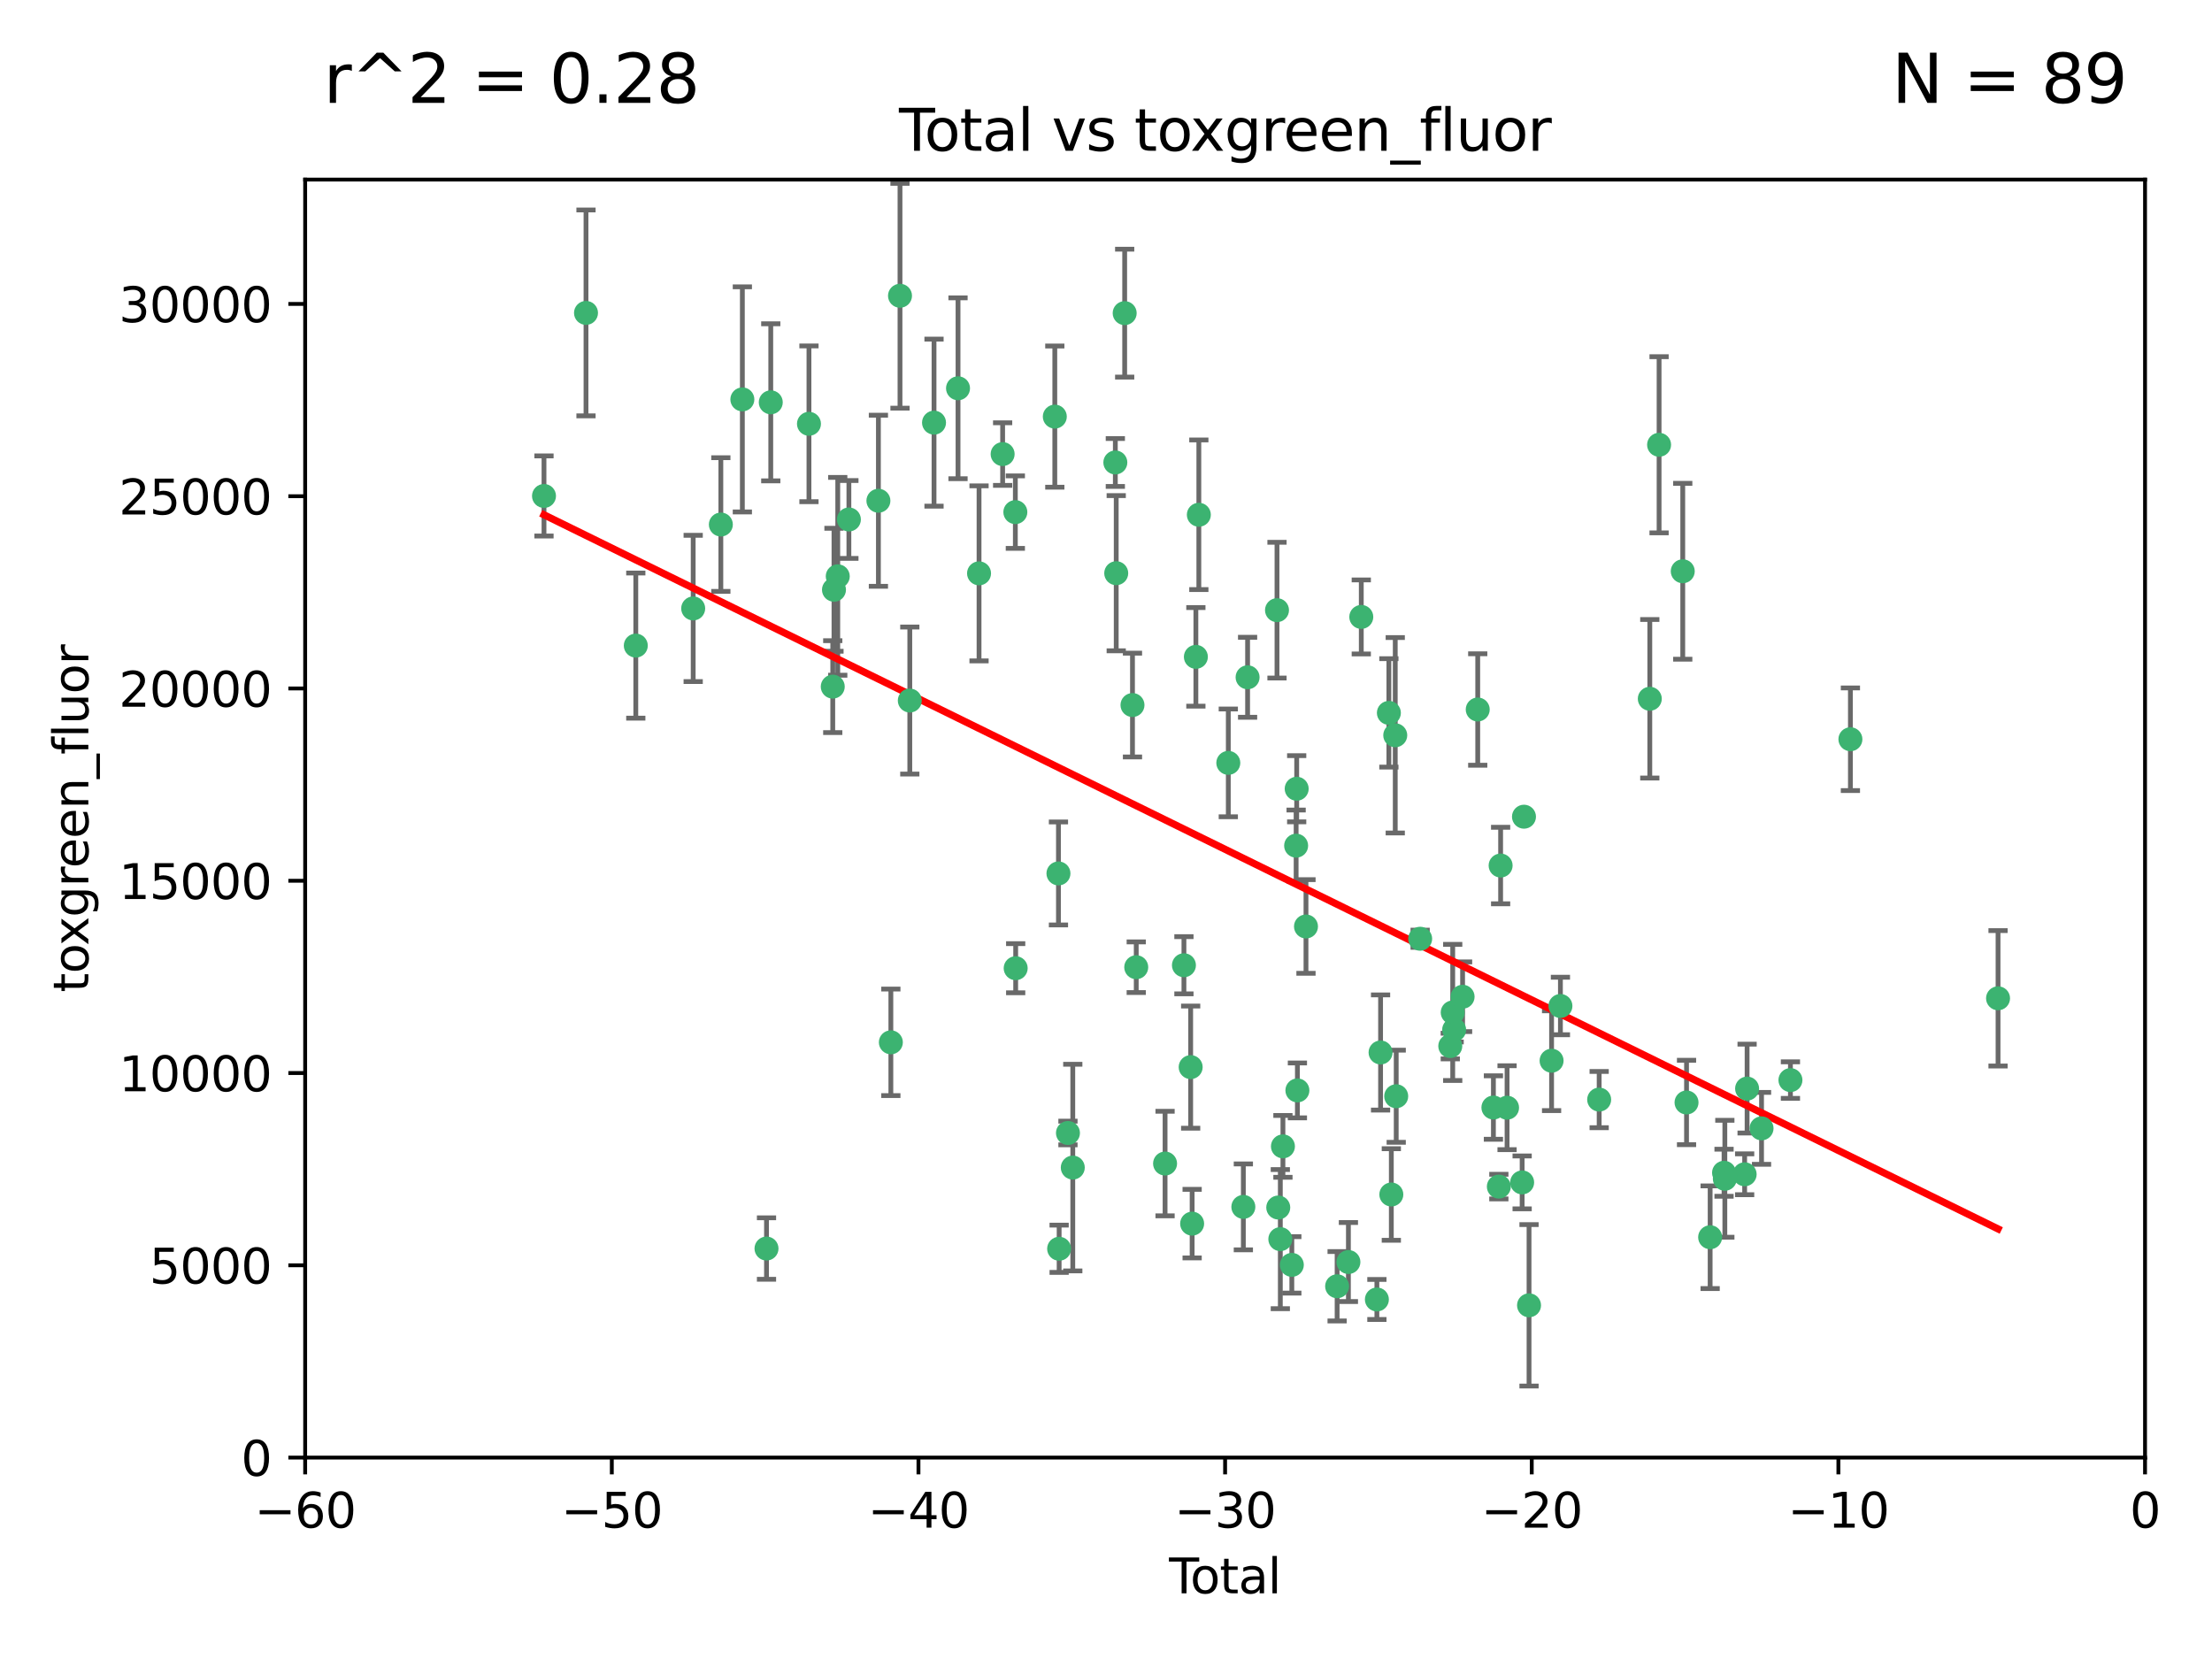 <?xml version="1.0" encoding="utf-8" standalone="no"?>
<!DOCTYPE svg PUBLIC "-//W3C//DTD SVG 1.1//EN"
  "http://www.w3.org/Graphics/SVG/1.1/DTD/svg11.dtd">
<svg xmlns:xlink="http://www.w3.org/1999/xlink" width="460.8pt" height="345.6pt" viewBox="0 0 460.8 345.6" xmlns="http://www.w3.org/2000/svg" version="1.1">
 <defs>
  <style type="text/css">*{stroke-linejoin: round; stroke-linecap: butt}</style>
 </defs>
 <g id="figure_1">
  <g id="patch_1">
   <path d="M 0 345.6 
L 460.8 345.6 
L 460.8 0 
L 0 0 
z
" style="fill: #ffffff"/>
  </g>
  <g id="axes_1">
   <g id="patch_2">
    <path d="M 63.571 303.64 
L 446.85 303.64 
L 446.85 37.411 
L 63.571 37.411 
z
" style="fill: #ffffff"/>
   </g>
   <g id="PathCollection_1">
    <defs>
     <path id="m064550cd8f" d="M 0 1.118 
C 0.297 1.118 0.581 1 0.791 0.791 
C 1 0.581 1.118 0.297 1.118 0 
C 1.118 -0.297 1 -0.581 0.791 -0.791 
C 0.581 -1 0.297 -1.118 0 -1.118 
C -0.297 -1.118 -0.581 -1 -0.791 -0.791 
C -1 -0.581 -1.118 -0.297 -1.118 0 
C -1.118 0.297 -1 0.581 -0.791 0.791 
C -0.581 1 -0.297 1.118 0 1.118 
z
" style="stroke: #3cb371"/>
    </defs>
    <g clip-path="url(#p1700bb12c2)">
     <use xlink:href="#m064550cd8f" x="113.324" y="103.319" style="fill: #3cb371; stroke: #3cb371"/>
     <use xlink:href="#m064550cd8f" x="122.075" y="65.184" style="fill: #3cb371; stroke: #3cb371"/>
     <use xlink:href="#m064550cd8f" x="132.448" y="134.491" style="fill: #3cb371; stroke: #3cb371"/>
     <use xlink:href="#m064550cd8f" x="144.404" y="126.749" style="fill: #3cb371; stroke: #3cb371"/>
     <use xlink:href="#m064550cd8f" x="150.166" y="109.268" style="fill: #3cb371; stroke: #3cb371"/>
     <use xlink:href="#m064550cd8f" x="154.646" y="83.201" style="fill: #3cb371; stroke: #3cb371"/>
     <use xlink:href="#m064550cd8f" x="159.676" y="260.094" style="fill: #3cb371; stroke: #3cb371"/>
     <use xlink:href="#m064550cd8f" x="160.565" y="83.811" style="fill: #3cb371; stroke: #3cb371"/>
     <use xlink:href="#m064550cd8f" x="168.522" y="88.286" style="fill: #3cb371; stroke: #3cb371"/>
     <use xlink:href="#m064550cd8f" x="173.478" y="143.039" style="fill: #3cb371; stroke: #3cb371"/>
     <use xlink:href="#m064550cd8f" x="173.733" y="122.859" style="fill: #3cb371; stroke: #3cb371"/>
     <use xlink:href="#m064550cd8f" x="174.52" y="120.054" style="fill: #3cb371; stroke: #3cb371"/>
     <use xlink:href="#m064550cd8f" x="176.84" y="108.214" style="fill: #3cb371; stroke: #3cb371"/>
     <use xlink:href="#m064550cd8f" x="182.989" y="104.315" style="fill: #3cb371; stroke: #3cb371"/>
     <use xlink:href="#m064550cd8f" x="185.582" y="217.134" style="fill: #3cb371; stroke: #3cb371"/>
     <use xlink:href="#m064550cd8f" x="187.487" y="61.614" style="fill: #3cb371; stroke: #3cb371"/>
     <use xlink:href="#m064550cd8f" x="189.528" y="145.935" style="fill: #3cb371; stroke: #3cb371"/>
     <use xlink:href="#m064550cd8f" x="194.574" y="88.045" style="fill: #3cb371; stroke: #3cb371"/>
     <use xlink:href="#m064550cd8f" x="199.574" y="80.887" style="fill: #3cb371; stroke: #3cb371"/>
     <use xlink:href="#m064550cd8f" x="203.952" y="119.44" style="fill: #3cb371; stroke: #3cb371"/>
     <use xlink:href="#m064550cd8f" x="208.867" y="94.593" style="fill: #3cb371; stroke: #3cb371"/>
     <use xlink:href="#m064550cd8f" x="211.515" y="106.684" style="fill: #3cb371; stroke: #3cb371"/>
     <use xlink:href="#m064550cd8f" x="211.585" y="201.695" style="fill: #3cb371; stroke: #3cb371"/>
     <use xlink:href="#m064550cd8f" x="219.736" y="86.787" style="fill: #3cb371; stroke: #3cb371"/>
     <use xlink:href="#m064550cd8f" x="220.495" y="181.953" style="fill: #3cb371; stroke: #3cb371"/>
     <use xlink:href="#m064550cd8f" x="220.638" y="260.14" style="fill: #3cb371; stroke: #3cb371"/>
     <use xlink:href="#m064550cd8f" x="222.475" y="236.024" style="fill: #3cb371; stroke: #3cb371"/>
     <use xlink:href="#m064550cd8f" x="223.48" y="243.228" style="fill: #3cb371; stroke: #3cb371"/>
     <use xlink:href="#m064550cd8f" x="232.345" y="96.341" style="fill: #3cb371; stroke: #3cb371"/>
     <use xlink:href="#m064550cd8f" x="232.53" y="119.409" style="fill: #3cb371; stroke: #3cb371"/>
     <use xlink:href="#m064550cd8f" x="234.291" y="65.233" style="fill: #3cb371; stroke: #3cb371"/>
     <use xlink:href="#m064550cd8f" x="235.917" y="146.874" style="fill: #3cb371; stroke: #3cb371"/>
     <use xlink:href="#m064550cd8f" x="236.699" y="201.487" style="fill: #3cb371; stroke: #3cb371"/>
     <use xlink:href="#m064550cd8f" x="242.705" y="242.388" style="fill: #3cb371; stroke: #3cb371"/>
     <use xlink:href="#m064550cd8f" x="246.634" y="201.077" style="fill: #3cb371; stroke: #3cb371"/>
     <use xlink:href="#m064550cd8f" x="248.038" y="222.299" style="fill: #3cb371; stroke: #3cb371"/>
     <use xlink:href="#m064550cd8f" x="248.343" y="254.906" style="fill: #3cb371; stroke: #3cb371"/>
     <use xlink:href="#m064550cd8f" x="249.123" y="136.835" style="fill: #3cb371; stroke: #3cb371"/>
     <use xlink:href="#m064550cd8f" x="249.741" y="107.234" style="fill: #3cb371; stroke: #3cb371"/>
     <use xlink:href="#m064550cd8f" x="255.878" y="158.921" style="fill: #3cb371; stroke: #3cb371"/>
     <use xlink:href="#m064550cd8f" x="259.013" y="251.417" style="fill: #3cb371; stroke: #3cb371"/>
     <use xlink:href="#m064550cd8f" x="259.897" y="141.091" style="fill: #3cb371; stroke: #3cb371"/>
     <use xlink:href="#m064550cd8f" x="266.022" y="127.107" style="fill: #3cb371; stroke: #3cb371"/>
     <use xlink:href="#m064550cd8f" x="266.284" y="251.547" style="fill: #3cb371; stroke: #3cb371"/>
     <use xlink:href="#m064550cd8f" x="266.715" y="258.133" style="fill: #3cb371; stroke: #3cb371"/>
     <use xlink:href="#m064550cd8f" x="267.259" y="238.808" style="fill: #3cb371; stroke: #3cb371"/>
     <use xlink:href="#m064550cd8f" x="269.11" y="263.497" style="fill: #3cb371; stroke: #3cb371"/>
     <use xlink:href="#m064550cd8f" x="270.008" y="176.169" style="fill: #3cb371; stroke: #3cb371"/>
     <use xlink:href="#m064550cd8f" x="270.123" y="164.309" style="fill: #3cb371; stroke: #3cb371"/>
     <use xlink:href="#m064550cd8f" x="270.272" y="227.152" style="fill: #3cb371; stroke: #3cb371"/>
     <use xlink:href="#m064550cd8f" x="272.061" y="193.002" style="fill: #3cb371; stroke: #3cb371"/>
     <use xlink:href="#m064550cd8f" x="278.547" y="267.951" style="fill: #3cb371; stroke: #3cb371"/>
     <use xlink:href="#m064550cd8f" x="280.898" y="262.903" style="fill: #3cb371; stroke: #3cb371"/>
     <use xlink:href="#m064550cd8f" x="283.58" y="128.518" style="fill: #3cb371; stroke: #3cb371"/>
     <use xlink:href="#m064550cd8f" x="286.83" y="270.703" style="fill: #3cb371; stroke: #3cb371"/>
     <use xlink:href="#m064550cd8f" x="287.598" y="219.251" style="fill: #3cb371; stroke: #3cb371"/>
     <use xlink:href="#m064550cd8f" x="289.329" y="148.507" style="fill: #3cb371; stroke: #3cb371"/>
     <use xlink:href="#m064550cd8f" x="289.839" y="248.836" style="fill: #3cb371; stroke: #3cb371"/>
     <use xlink:href="#m064550cd8f" x="290.656" y="153.171" style="fill: #3cb371; stroke: #3cb371"/>
     <use xlink:href="#m064550cd8f" x="290.857" y="228.365" style="fill: #3cb371; stroke: #3cb371"/>
     <use xlink:href="#m064550cd8f" x="295.844" y="195.558" style="fill: #3cb371; stroke: #3cb371"/>
     <use xlink:href="#m064550cd8f" x="302.119" y="217.914" style="fill: #3cb371; stroke: #3cb371"/>
     <use xlink:href="#m064550cd8f" x="302.627" y="210.91" style="fill: #3cb371; stroke: #3cb371"/>
     <use xlink:href="#m064550cd8f" x="302.924" y="214.524" style="fill: #3cb371; stroke: #3cb371"/>
     <use xlink:href="#m064550cd8f" x="304.684" y="207.64" style="fill: #3cb371; stroke: #3cb371"/>
     <use xlink:href="#m064550cd8f" x="307.838" y="147.801" style="fill: #3cb371; stroke: #3cb371"/>
     <use xlink:href="#m064550cd8f" x="311.105" y="230.72" style="fill: #3cb371; stroke: #3cb371"/>
     <use xlink:href="#m064550cd8f" x="312.237" y="247.192" style="fill: #3cb371; stroke: #3cb371"/>
     <use xlink:href="#m064550cd8f" x="312.607" y="180.307" style="fill: #3cb371; stroke: #3cb371"/>
     <use xlink:href="#m064550cd8f" x="313.949" y="230.755" style="fill: #3cb371; stroke: #3cb371"/>
     <use xlink:href="#m064550cd8f" x="317.09" y="246.317" style="fill: #3cb371; stroke: #3cb371"/>
     <use xlink:href="#m064550cd8f" x="317.472" y="170.133" style="fill: #3cb371; stroke: #3cb371"/>
     <use xlink:href="#m064550cd8f" x="318.526" y="271.92" style="fill: #3cb371; stroke: #3cb371"/>
     <use xlink:href="#m064550cd8f" x="323.223" y="220.964" style="fill: #3cb371; stroke: #3cb371"/>
     <use xlink:href="#m064550cd8f" x="325.065" y="209.566" style="fill: #3cb371; stroke: #3cb371"/>
     <use xlink:href="#m064550cd8f" x="333.135" y="229.064" style="fill: #3cb371; stroke: #3cb371"/>
     <use xlink:href="#m064550cd8f" x="343.683" y="145.567" style="fill: #3cb371; stroke: #3cb371"/>
     <use xlink:href="#m064550cd8f" x="345.618" y="92.655" style="fill: #3cb371; stroke: #3cb371"/>
     <use xlink:href="#m064550cd8f" x="350.548" y="119.004" style="fill: #3cb371; stroke: #3cb371"/>
     <use xlink:href="#m064550cd8f" x="351.336" y="229.667" style="fill: #3cb371; stroke: #3cb371"/>
     <use xlink:href="#m064550cd8f" x="356.254" y="257.738" style="fill: #3cb371; stroke: #3cb371"/>
     <use xlink:href="#m064550cd8f" x="359.15" y="244.305" style="fill: #3cb371; stroke: #3cb371"/>
     <use xlink:href="#m064550cd8f" x="359.317" y="245.561" style="fill: #3cb371; stroke: #3cb371"/>
     <use xlink:href="#m064550cd8f" x="363.442" y="244.625" style="fill: #3cb371; stroke: #3cb371"/>
     <use xlink:href="#m064550cd8f" x="363.952" y="226.772" style="fill: #3cb371; stroke: #3cb371"/>
     <use xlink:href="#m064550cd8f" x="366.961" y="235.058" style="fill: #3cb371; stroke: #3cb371"/>
     <use xlink:href="#m064550cd8f" x="372.98" y="225.004" style="fill: #3cb371; stroke: #3cb371"/>
     <use xlink:href="#m064550cd8f" x="385.474" y="153.996" style="fill: #3cb371; stroke: #3cb371"/>
     <use xlink:href="#m064550cd8f" x="416.229" y="207.963" style="fill: #3cb371; stroke: #3cb371"/>
    </g>
   </g>
   <g id="matplotlib.axis_1">
    <g id="xtick_1">
     <g id="line2d_1">
      <defs>
       <path id="m74de7bafbd" d="M 0 0 
L 0 3.5 
" style="stroke: #000000; stroke-width: 0.8"/>
      </defs>
      <g>
       <use xlink:href="#m74de7bafbd" x="63.571" y="303.64" style="stroke: #000000; stroke-width: 0.8"/>
      </g>
     </g>
     <g id="text_1">
      <!-- −60 -->
      <g transform="translate(53.019 318.238)scale(0.1 -0.1)">
       <defs>
        <path id="DejaVuSans-2212" d="M 678 2272 
L 4684 2272 
L 4684 1741 
L 678 1741 
L 678 2272 
z
" transform="scale(0.016)"/>
        <path id="DejaVuSans-36" d="M 2113 2584 
Q 1688 2584 1439 2293 
Q 1191 2003 1191 1497 
Q 1191 994 1439 701 
Q 1688 409 2113 409 
Q 2538 409 2786 701 
Q 3034 994 3034 1497 
Q 3034 2003 2786 2293 
Q 2538 2584 2113 2584 
z
M 3366 4563 
L 3366 3988 
Q 3128 4100 2886 4159 
Q 2644 4219 2406 4219 
Q 1781 4219 1451 3797 
Q 1122 3375 1075 2522 
Q 1259 2794 1537 2939 
Q 1816 3084 2150 3084 
Q 2853 3084 3261 2657 
Q 3669 2231 3669 1497 
Q 3669 778 3244 343 
Q 2819 -91 2113 -91 
Q 1303 -91 875 529 
Q 447 1150 447 2328 
Q 447 3434 972 4092 
Q 1497 4750 2381 4750 
Q 2619 4750 2861 4703 
Q 3103 4656 3366 4563 
z
" transform="scale(0.016)"/>
        <path id="DejaVuSans-30" d="M 2034 4250 
Q 1547 4250 1301 3770 
Q 1056 3291 1056 2328 
Q 1056 1369 1301 889 
Q 1547 409 2034 409 
Q 2525 409 2770 889 
Q 3016 1369 3016 2328 
Q 3016 3291 2770 3770 
Q 2525 4250 2034 4250 
z
M 2034 4750 
Q 2819 4750 3233 4129 
Q 3647 3509 3647 2328 
Q 3647 1150 3233 529 
Q 2819 -91 2034 -91 
Q 1250 -91 836 529 
Q 422 1150 422 2328 
Q 422 3509 836 4129 
Q 1250 4750 2034 4750 
z
" transform="scale(0.016)"/>
       </defs>
       <use xlink:href="#DejaVuSans-2212"/>
       <use xlink:href="#DejaVuSans-36" x="83.789"/>
       <use xlink:href="#DejaVuSans-30" x="147.412"/>
      </g>
     </g>
    </g>
    <g id="xtick_2">
     <g id="line2d_2">
      <g>
       <use xlink:href="#m74de7bafbd" x="127.451" y="303.64" style="stroke: #000000; stroke-width: 0.8"/>
      </g>
     </g>
     <g id="text_2">
      <!-- −50 -->
      <g transform="translate(116.899 318.238)scale(0.1 -0.1)">
       <defs>
        <path id="DejaVuSans-35" d="M 691 4666 
L 3169 4666 
L 3169 4134 
L 1269 4134 
L 1269 2991 
Q 1406 3038 1543 3061 
Q 1681 3084 1819 3084 
Q 2600 3084 3056 2656 
Q 3513 2228 3513 1497 
Q 3513 744 3044 326 
Q 2575 -91 1722 -91 
Q 1428 -91 1123 -41 
Q 819 9 494 109 
L 494 744 
Q 775 591 1075 516 
Q 1375 441 1709 441 
Q 2250 441 2565 725 
Q 2881 1009 2881 1497 
Q 2881 1984 2565 2268 
Q 2250 2553 1709 2553 
Q 1456 2553 1204 2497 
Q 953 2441 691 2322 
L 691 4666 
z
" transform="scale(0.016)"/>
       </defs>
       <use xlink:href="#DejaVuSans-2212"/>
       <use xlink:href="#DejaVuSans-35" x="83.789"/>
       <use xlink:href="#DejaVuSans-30" x="147.412"/>
      </g>
     </g>
    </g>
    <g id="xtick_3">
     <g id="line2d_3">
      <g>
       <use xlink:href="#m74de7bafbd" x="191.331" y="303.64" style="stroke: #000000; stroke-width: 0.8"/>
      </g>
     </g>
     <g id="text_3">
      <!-- −40 -->
      <g transform="translate(180.778 318.238)scale(0.1 -0.1)">
       <defs>
        <path id="DejaVuSans-34" d="M 2419 4116 
L 825 1625 
L 2419 1625 
L 2419 4116 
z
M 2253 4666 
L 3047 4666 
L 3047 1625 
L 3713 1625 
L 3713 1100 
L 3047 1100 
L 3047 0 
L 2419 0 
L 2419 1100 
L 313 1100 
L 313 1709 
L 2253 4666 
z
" transform="scale(0.016)"/>
       </defs>
       <use xlink:href="#DejaVuSans-2212"/>
       <use xlink:href="#DejaVuSans-34" x="83.789"/>
       <use xlink:href="#DejaVuSans-30" x="147.412"/>
      </g>
     </g>
    </g>
    <g id="xtick_4">
     <g id="line2d_4">
      <g>
       <use xlink:href="#m74de7bafbd" x="255.211" y="303.64" style="stroke: #000000; stroke-width: 0.8"/>
      </g>
     </g>
     <g id="text_4">
      <!-- −30 -->
      <g transform="translate(244.658 318.238)scale(0.1 -0.1)">
       <defs>
        <path id="DejaVuSans-33" d="M 2597 2516 
Q 3050 2419 3304 2112 
Q 3559 1806 3559 1356 
Q 3559 666 3084 287 
Q 2609 -91 1734 -91 
Q 1441 -91 1130 -33 
Q 819 25 488 141 
L 488 750 
Q 750 597 1062 519 
Q 1375 441 1716 441 
Q 2309 441 2620 675 
Q 2931 909 2931 1356 
Q 2931 1769 2642 2001 
Q 2353 2234 1838 2234 
L 1294 2234 
L 1294 2753 
L 1863 2753 
Q 2328 2753 2575 2939 
Q 2822 3125 2822 3475 
Q 2822 3834 2567 4026 
Q 2313 4219 1838 4219 
Q 1578 4219 1281 4162 
Q 984 4106 628 3988 
L 628 4550 
Q 988 4650 1302 4700 
Q 1616 4750 1894 4750 
Q 2613 4750 3031 4423 
Q 3450 4097 3450 3541 
Q 3450 3153 3228 2886 
Q 3006 2619 2597 2516 
z
" transform="scale(0.016)"/>
       </defs>
       <use xlink:href="#DejaVuSans-2212"/>
       <use xlink:href="#DejaVuSans-33" x="83.789"/>
       <use xlink:href="#DejaVuSans-30" x="147.412"/>
      </g>
     </g>
    </g>
    <g id="xtick_5">
     <g id="line2d_5">
      <g>
       <use xlink:href="#m74de7bafbd" x="319.09" y="303.64" style="stroke: #000000; stroke-width: 0.8"/>
      </g>
     </g>
     <g id="text_5">
      <!-- −20 -->
      <g transform="translate(308.538 318.238)scale(0.1 -0.1)">
       <defs>
        <path id="DejaVuSans-32" d="M 1228 531 
L 3431 531 
L 3431 0 
L 469 0 
L 469 531 
Q 828 903 1448 1529 
Q 2069 2156 2228 2338 
Q 2531 2678 2651 2914 
Q 2772 3150 2772 3378 
Q 2772 3750 2511 3984 
Q 2250 4219 1831 4219 
Q 1534 4219 1204 4116 
Q 875 4013 500 3803 
L 500 4441 
Q 881 4594 1212 4672 
Q 1544 4750 1819 4750 
Q 2544 4750 2975 4387 
Q 3406 4025 3406 3419 
Q 3406 3131 3298 2873 
Q 3191 2616 2906 2266 
Q 2828 2175 2409 1742 
Q 1991 1309 1228 531 
z
" transform="scale(0.016)"/>
       </defs>
       <use xlink:href="#DejaVuSans-2212"/>
       <use xlink:href="#DejaVuSans-32" x="83.789"/>
       <use xlink:href="#DejaVuSans-30" x="147.412"/>
      </g>
     </g>
    </g>
    <g id="xtick_6">
     <g id="line2d_6">
      <g>
       <use xlink:href="#m74de7bafbd" x="382.97" y="303.64" style="stroke: #000000; stroke-width: 0.8"/>
      </g>
     </g>
     <g id="text_6">
      <!-- −10 -->
      <g transform="translate(372.418 318.238)scale(0.1 -0.1)">
       <defs>
        <path id="DejaVuSans-31" d="M 794 531 
L 1825 531 
L 1825 4091 
L 703 3866 
L 703 4441 
L 1819 4666 
L 2450 4666 
L 2450 531 
L 3481 531 
L 3481 0 
L 794 0 
L 794 531 
z
" transform="scale(0.016)"/>
       </defs>
       <use xlink:href="#DejaVuSans-2212"/>
       <use xlink:href="#DejaVuSans-31" x="83.789"/>
       <use xlink:href="#DejaVuSans-30" x="147.412"/>
      </g>
     </g>
    </g>
    <g id="xtick_7">
     <g id="line2d_7">
      <g>
       <use xlink:href="#m74de7bafbd" x="446.85" y="303.64" style="stroke: #000000; stroke-width: 0.8"/>
      </g>
     </g>
     <g id="text_7">
      <!-- 0 -->
      <g transform="translate(443.669 318.238)scale(0.1 -0.1)">
       <use xlink:href="#DejaVuSans-30"/>
      </g>
     </g>
    </g>
    <g id="text_8">
     <!-- Total -->
     <g transform="translate(243.534 331.917)scale(0.1 -0.1)">
      <defs>
       <path id="DejaVuSans-54" d="M -19 4666 
L 3928 4666 
L 3928 4134 
L 2272 4134 
L 2272 0 
L 1638 0 
L 1638 4134 
L -19 4134 
L -19 4666 
z
" transform="scale(0.016)"/>
       <path id="DejaVuSans-6f" d="M 1959 3097 
Q 1497 3097 1228 2736 
Q 959 2375 959 1747 
Q 959 1119 1226 758 
Q 1494 397 1959 397 
Q 2419 397 2687 759 
Q 2956 1122 2956 1747 
Q 2956 2369 2687 2733 
Q 2419 3097 1959 3097 
z
M 1959 3584 
Q 2709 3584 3137 3096 
Q 3566 2609 3566 1747 
Q 3566 888 3137 398 
Q 2709 -91 1959 -91 
Q 1206 -91 779 398 
Q 353 888 353 1747 
Q 353 2609 779 3096 
Q 1206 3584 1959 3584 
z
" transform="scale(0.016)"/>
       <path id="DejaVuSans-74" d="M 1172 4494 
L 1172 3500 
L 2356 3500 
L 2356 3053 
L 1172 3053 
L 1172 1153 
Q 1172 725 1289 603 
Q 1406 481 1766 481 
L 2356 481 
L 2356 0 
L 1766 0 
Q 1100 0 847 248 
Q 594 497 594 1153 
L 594 3053 
L 172 3053 
L 172 3500 
L 594 3500 
L 594 4494 
L 1172 4494 
z
" transform="scale(0.016)"/>
       <path id="DejaVuSans-61" d="M 2194 1759 
Q 1497 1759 1228 1600 
Q 959 1441 959 1056 
Q 959 750 1161 570 
Q 1363 391 1709 391 
Q 2188 391 2477 730 
Q 2766 1069 2766 1631 
L 2766 1759 
L 2194 1759 
z
M 3341 1997 
L 3341 0 
L 2766 0 
L 2766 531 
Q 2569 213 2275 61 
Q 1981 -91 1556 -91 
Q 1019 -91 701 211 
Q 384 513 384 1019 
Q 384 1609 779 1909 
Q 1175 2209 1959 2209 
L 2766 2209 
L 2766 2266 
Q 2766 2663 2505 2880 
Q 2244 3097 1772 3097 
Q 1472 3097 1187 3025 
Q 903 2953 641 2809 
L 641 3341 
Q 956 3463 1253 3523 
Q 1550 3584 1831 3584 
Q 2591 3584 2966 3190 
Q 3341 2797 3341 1997 
z
" transform="scale(0.016)"/>
       <path id="DejaVuSans-6c" d="M 603 4863 
L 1178 4863 
L 1178 0 
L 603 0 
L 603 4863 
z
" transform="scale(0.016)"/>
      </defs>
      <use xlink:href="#DejaVuSans-54"/>
      <use xlink:href="#DejaVuSans-6f" x="44.084"/>
      <use xlink:href="#DejaVuSans-74" x="105.266"/>
      <use xlink:href="#DejaVuSans-61" x="144.475"/>
      <use xlink:href="#DejaVuSans-6c" x="205.754"/>
     </g>
    </g>
   </g>
   <g id="matplotlib.axis_2">
    <g id="ytick_1">
     <g id="line2d_8">
      <defs>
       <path id="m30620ab475" d="M 0 0 
L -3.5 0 
" style="stroke: #000000; stroke-width: 0.8"/>
      </defs>
      <g>
       <use xlink:href="#m30620ab475" x="63.571" y="303.64" style="stroke: #000000; stroke-width: 0.8"/>
      </g>
     </g>
     <g id="text_9">
      <!-- 0 -->
      <g transform="translate(50.209 307.439)scale(0.1 -0.1)">
       <use xlink:href="#DejaVuSans-30"/>
      </g>
     </g>
    </g>
    <g id="ytick_2">
     <g id="line2d_9">
      <g>
       <use xlink:href="#m30620ab475" x="63.571" y="263.586" style="stroke: #000000; stroke-width: 0.8"/>
      </g>
     </g>
     <g id="text_10">
      <!-- 5000 -->
      <g transform="translate(31.121 267.385)scale(0.1 -0.1)">
       <use xlink:href="#DejaVuSans-35"/>
       <use xlink:href="#DejaVuSans-30" x="63.623"/>
       <use xlink:href="#DejaVuSans-30" x="127.246"/>
       <use xlink:href="#DejaVuSans-30" x="190.869"/>
      </g>
     </g>
    </g>
    <g id="ytick_3">
     <g id="line2d_10">
      <g>
       <use xlink:href="#m30620ab475" x="63.571" y="223.532" style="stroke: #000000; stroke-width: 0.8"/>
      </g>
     </g>
     <g id="text_11">
      <!-- 10000 -->
      <g transform="translate(24.759 227.331)scale(0.1 -0.1)">
       <use xlink:href="#DejaVuSans-31"/>
       <use xlink:href="#DejaVuSans-30" x="63.623"/>
       <use xlink:href="#DejaVuSans-30" x="127.246"/>
       <use xlink:href="#DejaVuSans-30" x="190.869"/>
       <use xlink:href="#DejaVuSans-30" x="254.492"/>
      </g>
     </g>
    </g>
    <g id="ytick_4">
     <g id="line2d_11">
      <g>
       <use xlink:href="#m30620ab475" x="63.571" y="183.478" style="stroke: #000000; stroke-width: 0.8"/>
      </g>
     </g>
     <g id="text_12">
      <!-- 15000 -->
      <g transform="translate(24.759 187.278)scale(0.1 -0.1)">
       <use xlink:href="#DejaVuSans-31"/>
       <use xlink:href="#DejaVuSans-35" x="63.623"/>
       <use xlink:href="#DejaVuSans-30" x="127.246"/>
       <use xlink:href="#DejaVuSans-30" x="190.869"/>
       <use xlink:href="#DejaVuSans-30" x="254.492"/>
      </g>
     </g>
    </g>
    <g id="ytick_5">
     <g id="line2d_12">
      <g>
       <use xlink:href="#m30620ab475" x="63.571" y="143.424" style="stroke: #000000; stroke-width: 0.8"/>
      </g>
     </g>
     <g id="text_13">
      <!-- 20000 -->
      <g transform="translate(24.759 147.224)scale(0.1 -0.1)">
       <use xlink:href="#DejaVuSans-32"/>
       <use xlink:href="#DejaVuSans-30" x="63.623"/>
       <use xlink:href="#DejaVuSans-30" x="127.246"/>
       <use xlink:href="#DejaVuSans-30" x="190.869"/>
       <use xlink:href="#DejaVuSans-30" x="254.492"/>
      </g>
     </g>
    </g>
    <g id="ytick_6">
     <g id="line2d_13">
      <g>
       <use xlink:href="#m30620ab475" x="63.571" y="103.371" style="stroke: #000000; stroke-width: 0.8"/>
      </g>
     </g>
     <g id="text_14">
      <!-- 25000 -->
      <g transform="translate(24.759 107.17)scale(0.1 -0.1)">
       <use xlink:href="#DejaVuSans-32"/>
       <use xlink:href="#DejaVuSans-35" x="63.623"/>
       <use xlink:href="#DejaVuSans-30" x="127.246"/>
       <use xlink:href="#DejaVuSans-30" x="190.869"/>
       <use xlink:href="#DejaVuSans-30" x="254.492"/>
      </g>
     </g>
    </g>
    <g id="ytick_7">
     <g id="line2d_14">
      <g>
       <use xlink:href="#m30620ab475" x="63.571" y="63.317" style="stroke: #000000; stroke-width: 0.8"/>
      </g>
     </g>
     <g id="text_15">
      <!-- 30000 -->
      <g transform="translate(24.759 67.116)scale(0.1 -0.1)">
       <use xlink:href="#DejaVuSans-33"/>
       <use xlink:href="#DejaVuSans-30" x="63.623"/>
       <use xlink:href="#DejaVuSans-30" x="127.246"/>
       <use xlink:href="#DejaVuSans-30" x="190.869"/>
       <use xlink:href="#DejaVuSans-30" x="254.492"/>
      </g>
     </g>
    </g>
    <g id="text_16">
     <!-- toxgreen_fluor -->
     <g transform="translate(18.401 206.72)rotate(-90)scale(0.1 -0.1)">
      <defs>
       <path id="DejaVuSans-78" d="M 3513 3500 
L 2247 1797 
L 3578 0 
L 2900 0 
L 1881 1375 
L 863 0 
L 184 0 
L 1544 1831 
L 300 3500 
L 978 3500 
L 1906 2253 
L 2834 3500 
L 3513 3500 
z
" transform="scale(0.016)"/>
       <path id="DejaVuSans-67" d="M 2906 1791 
Q 2906 2416 2648 2759 
Q 2391 3103 1925 3103 
Q 1463 3103 1205 2759 
Q 947 2416 947 1791 
Q 947 1169 1205 825 
Q 1463 481 1925 481 
Q 2391 481 2648 825 
Q 2906 1169 2906 1791 
z
M 3481 434 
Q 3481 -459 3084 -895 
Q 2688 -1331 1869 -1331 
Q 1566 -1331 1297 -1286 
Q 1028 -1241 775 -1147 
L 775 -588 
Q 1028 -725 1275 -790 
Q 1522 -856 1778 -856 
Q 2344 -856 2625 -561 
Q 2906 -266 2906 331 
L 2906 616 
Q 2728 306 2450 153 
Q 2172 0 1784 0 
Q 1141 0 747 490 
Q 353 981 353 1791 
Q 353 2603 747 3093 
Q 1141 3584 1784 3584 
Q 2172 3584 2450 3431 
Q 2728 3278 2906 2969 
L 2906 3500 
L 3481 3500 
L 3481 434 
z
" transform="scale(0.016)"/>
       <path id="DejaVuSans-72" d="M 2631 2963 
Q 2534 3019 2420 3045 
Q 2306 3072 2169 3072 
Q 1681 3072 1420 2755 
Q 1159 2438 1159 1844 
L 1159 0 
L 581 0 
L 581 3500 
L 1159 3500 
L 1159 2956 
Q 1341 3275 1631 3429 
Q 1922 3584 2338 3584 
Q 2397 3584 2469 3576 
Q 2541 3569 2628 3553 
L 2631 2963 
z
" transform="scale(0.016)"/>
       <path id="DejaVuSans-65" d="M 3597 1894 
L 3597 1613 
L 953 1613 
Q 991 1019 1311 708 
Q 1631 397 2203 397 
Q 2534 397 2845 478 
Q 3156 559 3463 722 
L 3463 178 
Q 3153 47 2828 -22 
Q 2503 -91 2169 -91 
Q 1331 -91 842 396 
Q 353 884 353 1716 
Q 353 2575 817 3079 
Q 1281 3584 2069 3584 
Q 2775 3584 3186 3129 
Q 3597 2675 3597 1894 
z
M 3022 2063 
Q 3016 2534 2758 2815 
Q 2500 3097 2075 3097 
Q 1594 3097 1305 2825 
Q 1016 2553 972 2059 
L 3022 2063 
z
" transform="scale(0.016)"/>
       <path id="DejaVuSans-6e" d="M 3513 2113 
L 3513 0 
L 2938 0 
L 2938 2094 
Q 2938 2591 2744 2837 
Q 2550 3084 2163 3084 
Q 1697 3084 1428 2787 
Q 1159 2491 1159 1978 
L 1159 0 
L 581 0 
L 581 3500 
L 1159 3500 
L 1159 2956 
Q 1366 3272 1645 3428 
Q 1925 3584 2291 3584 
Q 2894 3584 3203 3211 
Q 3513 2838 3513 2113 
z
" transform="scale(0.016)"/>
       <path id="DejaVuSans-5f" d="M 3263 -1063 
L 3263 -1509 
L -63 -1509 
L -63 -1063 
L 3263 -1063 
z
" transform="scale(0.016)"/>
       <path id="DejaVuSans-66" d="M 2375 4863 
L 2375 4384 
L 1825 4384 
Q 1516 4384 1395 4259 
Q 1275 4134 1275 3809 
L 1275 3500 
L 2222 3500 
L 2222 3053 
L 1275 3053 
L 1275 0 
L 697 0 
L 697 3053 
L 147 3053 
L 147 3500 
L 697 3500 
L 697 3744 
Q 697 4328 969 4595 
Q 1241 4863 1831 4863 
L 2375 4863 
z
" transform="scale(0.016)"/>
       <path id="DejaVuSans-75" d="M 544 1381 
L 544 3500 
L 1119 3500 
L 1119 1403 
Q 1119 906 1312 657 
Q 1506 409 1894 409 
Q 2359 409 2629 706 
Q 2900 1003 2900 1516 
L 2900 3500 
L 3475 3500 
L 3475 0 
L 2900 0 
L 2900 538 
Q 2691 219 2414 64 
Q 2138 -91 1772 -91 
Q 1169 -91 856 284 
Q 544 659 544 1381 
z
M 1991 3584 
L 1991 3584 
z
" transform="scale(0.016)"/>
      </defs>
      <use xlink:href="#DejaVuSans-74"/>
      <use xlink:href="#DejaVuSans-6f" x="39.209"/>
      <use xlink:href="#DejaVuSans-78" x="97.266"/>
      <use xlink:href="#DejaVuSans-67" x="156.445"/>
      <use xlink:href="#DejaVuSans-72" x="219.922"/>
      <use xlink:href="#DejaVuSans-65" x="258.785"/>
      <use xlink:href="#DejaVuSans-65" x="320.309"/>
      <use xlink:href="#DejaVuSans-6e" x="381.832"/>
      <use xlink:href="#DejaVuSans-5f" x="445.211"/>
      <use xlink:href="#DejaVuSans-66" x="495.211"/>
      <use xlink:href="#DejaVuSans-6c" x="530.416"/>
      <use xlink:href="#DejaVuSans-75" x="558.199"/>
      <use xlink:href="#DejaVuSans-6f" x="621.578"/>
      <use xlink:href="#DejaVuSans-72" x="682.76"/>
     </g>
    </g>
   </g>
   <g id="LineCollection_1">
    <path d="M 113.324 111.662 
L 113.324 94.976 
" clip-path="url(#p1700bb12c2)" style="fill: none; stroke: #696969"/>
    <path d="M 122.075 86.629 
L 122.075 43.739 
" clip-path="url(#p1700bb12c2)" style="fill: none; stroke: #696969"/>
    <path d="M 132.448 149.606 
L 132.448 119.375 
" clip-path="url(#p1700bb12c2)" style="fill: none; stroke: #696969"/>
    <path d="M 144.404 141.983 
L 144.404 111.515 
" clip-path="url(#p1700bb12c2)" style="fill: none; stroke: #696969"/>
    <path d="M 150.166 123.191 
L 150.166 95.346 
" clip-path="url(#p1700bb12c2)" style="fill: none; stroke: #696969"/>
    <path d="M 154.646 106.648 
L 154.646 59.753 
" clip-path="url(#p1700bb12c2)" style="fill: none; stroke: #696969"/>
    <path d="M 159.676 266.497 
L 159.676 253.692 
" clip-path="url(#p1700bb12c2)" style="fill: none; stroke: #696969"/>
    <path d="M 160.565 100.173 
L 160.565 67.45 
" clip-path="url(#p1700bb12c2)" style="fill: none; stroke: #696969"/>
    <path d="M 168.522 104.51 
L 168.522 72.063 
" clip-path="url(#p1700bb12c2)" style="fill: none; stroke: #696969"/>
    <path d="M 173.478 152.61 
L 173.478 133.468 
" clip-path="url(#p1700bb12c2)" style="fill: none; stroke: #696969"/>
    <path d="M 173.733 135.667 
L 173.733 110.051 
" clip-path="url(#p1700bb12c2)" style="fill: none; stroke: #696969"/>
    <path d="M 174.52 140.659 
L 174.52 99.45 
" clip-path="url(#p1700bb12c2)" style="fill: none; stroke: #696969"/>
    <path d="M 176.84 116.326 
L 176.84 100.101 
" clip-path="url(#p1700bb12c2)" style="fill: none; stroke: #696969"/>
    <path d="M 182.989 122.133 
L 182.989 86.497 
" clip-path="url(#p1700bb12c2)" style="fill: none; stroke: #696969"/>
    <path d="M 185.582 228.233 
L 185.582 206.035 
" clip-path="url(#p1700bb12c2)" style="fill: none; stroke: #696969"/>
    <path d="M 187.487 85.029 
L 187.487 38.199 
" clip-path="url(#p1700bb12c2)" style="fill: none; stroke: #696969"/>
    <path d="M 189.528 161.248 
L 189.528 130.622 
" clip-path="url(#p1700bb12c2)" style="fill: none; stroke: #696969"/>
    <path d="M 194.574 105.444 
L 194.574 70.646 
" clip-path="url(#p1700bb12c2)" style="fill: none; stroke: #696969"/>
    <path d="M 199.574 99.727 
L 199.574 62.047 
" clip-path="url(#p1700bb12c2)" style="fill: none; stroke: #696969"/>
    <path d="M 203.952 137.675 
L 203.952 101.206 
" clip-path="url(#p1700bb12c2)" style="fill: none; stroke: #696969"/>
    <path d="M 208.867 101.108 
L 208.867 88.078 
" clip-path="url(#p1700bb12c2)" style="fill: none; stroke: #696969"/>
    <path d="M 211.515 114.235 
L 211.515 99.134 
" clip-path="url(#p1700bb12c2)" style="fill: none; stroke: #696969"/>
    <path d="M 211.585 206.809 
L 211.585 196.58 
" clip-path="url(#p1700bb12c2)" style="fill: none; stroke: #696969"/>
    <path d="M 219.736 101.495 
L 219.736 72.08 
" clip-path="url(#p1700bb12c2)" style="fill: none; stroke: #696969"/>
    <path d="M 220.495 192.683 
L 220.495 171.223 
" clip-path="url(#p1700bb12c2)" style="fill: none; stroke: #696969"/>
    <path d="M 220.638 265.065 
L 220.638 255.214 
" clip-path="url(#p1700bb12c2)" style="fill: none; stroke: #696969"/>
    <path d="M 222.475 238.492 
L 222.475 233.557 
" clip-path="url(#p1700bb12c2)" style="fill: none; stroke: #696969"/>
    <path d="M 223.48 264.748 
L 223.48 221.708 
" clip-path="url(#p1700bb12c2)" style="fill: none; stroke: #696969"/>
    <path d="M 232.345 101.329 
L 232.345 91.353 
" clip-path="url(#p1700bb12c2)" style="fill: none; stroke: #696969"/>
    <path d="M 232.53 135.574 
L 232.53 103.243 
" clip-path="url(#p1700bb12c2)" style="fill: none; stroke: #696969"/>
    <path d="M 234.291 78.556 
L 234.291 51.911 
" clip-path="url(#p1700bb12c2)" style="fill: none; stroke: #696969"/>
    <path d="M 235.917 157.684 
L 235.917 136.065 
" clip-path="url(#p1700bb12c2)" style="fill: none; stroke: #696969"/>
    <path d="M 236.699 206.761 
L 236.699 196.213 
" clip-path="url(#p1700bb12c2)" style="fill: none; stroke: #696969"/>
    <path d="M 242.705 253.279 
L 242.705 231.496 
" clip-path="url(#p1700bb12c2)" style="fill: none; stroke: #696969"/>
    <path d="M 246.634 207.031 
L 246.634 195.122 
" clip-path="url(#p1700bb12c2)" style="fill: none; stroke: #696969"/>
    <path d="M 248.038 235.023 
L 248.038 209.574 
" clip-path="url(#p1700bb12c2)" style="fill: none; stroke: #696969"/>
    <path d="M 248.343 262.048 
L 248.343 247.764 
" clip-path="url(#p1700bb12c2)" style="fill: none; stroke: #696969"/>
    <path d="M 249.123 147.104 
L 249.123 126.566 
" clip-path="url(#p1700bb12c2)" style="fill: none; stroke: #696969"/>
    <path d="M 249.741 122.819 
L 249.741 91.649 
" clip-path="url(#p1700bb12c2)" style="fill: none; stroke: #696969"/>
    <path d="M 255.878 170.147 
L 255.878 147.694 
" clip-path="url(#p1700bb12c2)" style="fill: none; stroke: #696969"/>
    <path d="M 259.013 260.365 
L 259.013 242.469 
" clip-path="url(#p1700bb12c2)" style="fill: none; stroke: #696969"/>
    <path d="M 259.897 149.421 
L 259.897 132.76 
" clip-path="url(#p1700bb12c2)" style="fill: none; stroke: #696969"/>
    <path d="M 266.022 141.248 
L 266.022 112.967 
" clip-path="url(#p1700bb12c2)" style="fill: none; stroke: #696969"/>
    <path d="M 266.284 252.228 
L 266.284 250.867 
" clip-path="url(#p1700bb12c2)" style="fill: none; stroke: #696969"/>
    <path d="M 266.715 272.621 
L 266.715 243.644 
" clip-path="url(#p1700bb12c2)" style="fill: none; stroke: #696969"/>
    <path d="M 267.259 245.248 
L 267.259 232.369 
" clip-path="url(#p1700bb12c2)" style="fill: none; stroke: #696969"/>
    <path d="M 269.11 269.377 
L 269.11 257.616 
" clip-path="url(#p1700bb12c2)" style="fill: none; stroke: #696969"/>
    <path d="M 270.008 183.597 
L 270.008 168.741 
" clip-path="url(#p1700bb12c2)" style="fill: none; stroke: #696969"/>
    <path d="M 270.123 171.2 
L 270.123 157.418 
" clip-path="url(#p1700bb12c2)" style="fill: none; stroke: #696969"/>
    <path d="M 270.272 232.87 
L 270.272 221.434 
" clip-path="url(#p1700bb12c2)" style="fill: none; stroke: #696969"/>
    <path d="M 272.061 202.754 
L 272.061 183.249 
" clip-path="url(#p1700bb12c2)" style="fill: none; stroke: #696969"/>
    <path d="M 278.547 275.179 
L 278.547 260.723 
" clip-path="url(#p1700bb12c2)" style="fill: none; stroke: #696969"/>
    <path d="M 280.898 271.133 
L 280.898 254.673 
" clip-path="url(#p1700bb12c2)" style="fill: none; stroke: #696969"/>
    <path d="M 283.58 136.228 
L 283.58 120.808 
" clip-path="url(#p1700bb12c2)" style="fill: none; stroke: #696969"/>
    <path d="M 286.83 274.871 
L 286.83 266.536 
" clip-path="url(#p1700bb12c2)" style="fill: none; stroke: #696969"/>
    <path d="M 287.598 231.246 
L 287.598 207.255 
" clip-path="url(#p1700bb12c2)" style="fill: none; stroke: #696969"/>
    <path d="M 289.329 159.798 
L 289.329 137.216 
" clip-path="url(#p1700bb12c2)" style="fill: none; stroke: #696969"/>
    <path d="M 289.839 258.377 
L 289.839 239.295 
" clip-path="url(#p1700bb12c2)" style="fill: none; stroke: #696969"/>
    <path d="M 290.656 173.526 
L 290.656 132.815 
" clip-path="url(#p1700bb12c2)" style="fill: none; stroke: #696969"/>
    <path d="M 290.857 237.963 
L 290.857 218.767 
" clip-path="url(#p1700bb12c2)" style="fill: none; stroke: #696969"/>
    <path d="M 295.844 197.349 
L 295.844 193.767 
" clip-path="url(#p1700bb12c2)" style="fill: none; stroke: #696969"/>
    <path d="M 302.119 220.584 
L 302.119 215.244 
" clip-path="url(#p1700bb12c2)" style="fill: none; stroke: #696969"/>
    <path d="M 302.627 225.089 
L 302.627 196.731 
" clip-path="url(#p1700bb12c2)" style="fill: none; stroke: #696969"/>
    <path d="M 302.924 217.059 
L 302.924 211.99 
" clip-path="url(#p1700bb12c2)" style="fill: none; stroke: #696969"/>
    <path d="M 304.684 214.898 
L 304.684 200.382 
" clip-path="url(#p1700bb12c2)" style="fill: none; stroke: #696969"/>
    <path d="M 307.838 159.413 
L 307.838 136.19 
" clip-path="url(#p1700bb12c2)" style="fill: none; stroke: #696969"/>
    <path d="M 311.105 237.332 
L 311.105 224.107 
" clip-path="url(#p1700bb12c2)" style="fill: none; stroke: #696969"/>
    <path d="M 312.237 249.762 
L 312.237 244.622 
" clip-path="url(#p1700bb12c2)" style="fill: none; stroke: #696969"/>
    <path d="M 312.607 188.277 
L 312.607 172.338 
" clip-path="url(#p1700bb12c2)" style="fill: none; stroke: #696969"/>
    <path d="M 313.949 239.495 
L 313.949 222.014 
" clip-path="url(#p1700bb12c2)" style="fill: none; stroke: #696969"/>
    <path d="M 317.09 251.825 
L 317.09 240.809 
" clip-path="url(#p1700bb12c2)" style="fill: none; stroke: #696969"/>
    <path d="M 317.472 170.88 
L 317.472 169.387 
" clip-path="url(#p1700bb12c2)" style="fill: none; stroke: #696969"/>
    <path d="M 318.526 288.737 
L 318.526 255.103 
" clip-path="url(#p1700bb12c2)" style="fill: none; stroke: #696969"/>
    <path d="M 323.223 231.359 
L 323.223 210.569 
" clip-path="url(#p1700bb12c2)" style="fill: none; stroke: #696969"/>
    <path d="M 325.065 215.557 
L 325.065 203.575 
" clip-path="url(#p1700bb12c2)" style="fill: none; stroke: #696969"/>
    <path d="M 333.135 234.921 
L 333.135 223.207 
" clip-path="url(#p1700bb12c2)" style="fill: none; stroke: #696969"/>
    <path d="M 343.683 162.081 
L 343.683 129.053 
" clip-path="url(#p1700bb12c2)" style="fill: none; stroke: #696969"/>
    <path d="M 345.618 111.003 
L 345.618 74.306 
" clip-path="url(#p1700bb12c2)" style="fill: none; stroke: #696969"/>
    <path d="M 350.548 137.321 
L 350.548 100.688 
" clip-path="url(#p1700bb12c2)" style="fill: none; stroke: #696969"/>
    <path d="M 351.336 238.456 
L 351.336 220.879 
" clip-path="url(#p1700bb12c2)" style="fill: none; stroke: #696969"/>
    <path d="M 356.254 268.432 
L 356.254 247.045 
" clip-path="url(#p1700bb12c2)" style="fill: none; stroke: #696969"/>
    <path d="M 359.15 249.207 
L 359.15 239.402 
" clip-path="url(#p1700bb12c2)" style="fill: none; stroke: #696969"/>
    <path d="M 359.317 257.737 
L 359.317 233.384 
" clip-path="url(#p1700bb12c2)" style="fill: none; stroke: #696969"/>
    <path d="M 363.442 248.883 
L 363.442 240.367 
" clip-path="url(#p1700bb12c2)" style="fill: none; stroke: #696969"/>
    <path d="M 363.952 236.028 
L 363.952 217.516 
" clip-path="url(#p1700bb12c2)" style="fill: none; stroke: #696969"/>
    <path d="M 366.961 242.546 
L 366.961 227.57 
" clip-path="url(#p1700bb12c2)" style="fill: none; stroke: #696969"/>
    <path d="M 372.98 228.81 
L 372.98 221.198 
" clip-path="url(#p1700bb12c2)" style="fill: none; stroke: #696969"/>
    <path d="M 385.474 164.686 
L 385.474 143.305 
" clip-path="url(#p1700bb12c2)" style="fill: none; stroke: #696969"/>
    <path d="M 416.229 222.067 
L 416.229 193.859 
" clip-path="url(#p1700bb12c2)" style="fill: none; stroke: #696969"/>
   </g>
   <g id="line2d_15">
    <defs>
     <path id="m6d2fb40102" d="M 2 0 
L -2 -0 
" style="stroke: #696969"/>
    </defs>
    <g clip-path="url(#p1700bb12c2)">
     <use xlink:href="#m6d2fb40102" x="113.324" y="111.662" style="fill: #696969; stroke: #696969"/>
     <use xlink:href="#m6d2fb40102" x="122.075" y="86.629" style="fill: #696969; stroke: #696969"/>
     <use xlink:href="#m6d2fb40102" x="132.448" y="149.606" style="fill: #696969; stroke: #696969"/>
     <use xlink:href="#m6d2fb40102" x="144.404" y="141.983" style="fill: #696969; stroke: #696969"/>
     <use xlink:href="#m6d2fb40102" x="150.166" y="123.191" style="fill: #696969; stroke: #696969"/>
     <use xlink:href="#m6d2fb40102" x="154.646" y="106.648" style="fill: #696969; stroke: #696969"/>
     <use xlink:href="#m6d2fb40102" x="159.676" y="266.497" style="fill: #696969; stroke: #696969"/>
     <use xlink:href="#m6d2fb40102" x="160.565" y="100.173" style="fill: #696969; stroke: #696969"/>
     <use xlink:href="#m6d2fb40102" x="168.522" y="104.51" style="fill: #696969; stroke: #696969"/>
     <use xlink:href="#m6d2fb40102" x="173.478" y="152.61" style="fill: #696969; stroke: #696969"/>
     <use xlink:href="#m6d2fb40102" x="173.733" y="135.667" style="fill: #696969; stroke: #696969"/>
     <use xlink:href="#m6d2fb40102" x="174.52" y="140.659" style="fill: #696969; stroke: #696969"/>
     <use xlink:href="#m6d2fb40102" x="176.84" y="116.326" style="fill: #696969; stroke: #696969"/>
     <use xlink:href="#m6d2fb40102" x="182.989" y="122.133" style="fill: #696969; stroke: #696969"/>
     <use xlink:href="#m6d2fb40102" x="185.582" y="228.233" style="fill: #696969; stroke: #696969"/>
     <use xlink:href="#m6d2fb40102" x="187.487" y="85.029" style="fill: #696969; stroke: #696969"/>
     <use xlink:href="#m6d2fb40102" x="189.528" y="161.248" style="fill: #696969; stroke: #696969"/>
     <use xlink:href="#m6d2fb40102" x="194.574" y="105.444" style="fill: #696969; stroke: #696969"/>
     <use xlink:href="#m6d2fb40102" x="199.574" y="99.727" style="fill: #696969; stroke: #696969"/>
     <use xlink:href="#m6d2fb40102" x="203.952" y="137.675" style="fill: #696969; stroke: #696969"/>
     <use xlink:href="#m6d2fb40102" x="208.867" y="101.108" style="fill: #696969; stroke: #696969"/>
     <use xlink:href="#m6d2fb40102" x="211.515" y="114.235" style="fill: #696969; stroke: #696969"/>
     <use xlink:href="#m6d2fb40102" x="211.585" y="206.809" style="fill: #696969; stroke: #696969"/>
     <use xlink:href="#m6d2fb40102" x="219.736" y="101.495" style="fill: #696969; stroke: #696969"/>
     <use xlink:href="#m6d2fb40102" x="220.495" y="192.683" style="fill: #696969; stroke: #696969"/>
     <use xlink:href="#m6d2fb40102" x="220.638" y="265.065" style="fill: #696969; stroke: #696969"/>
     <use xlink:href="#m6d2fb40102" x="222.475" y="238.492" style="fill: #696969; stroke: #696969"/>
     <use xlink:href="#m6d2fb40102" x="223.48" y="264.748" style="fill: #696969; stroke: #696969"/>
     <use xlink:href="#m6d2fb40102" x="232.345" y="101.329" style="fill: #696969; stroke: #696969"/>
     <use xlink:href="#m6d2fb40102" x="232.53" y="135.574" style="fill: #696969; stroke: #696969"/>
     <use xlink:href="#m6d2fb40102" x="234.291" y="78.556" style="fill: #696969; stroke: #696969"/>
     <use xlink:href="#m6d2fb40102" x="235.917" y="157.684" style="fill: #696969; stroke: #696969"/>
     <use xlink:href="#m6d2fb40102" x="236.699" y="206.761" style="fill: #696969; stroke: #696969"/>
     <use xlink:href="#m6d2fb40102" x="242.705" y="253.279" style="fill: #696969; stroke: #696969"/>
     <use xlink:href="#m6d2fb40102" x="246.634" y="207.031" style="fill: #696969; stroke: #696969"/>
     <use xlink:href="#m6d2fb40102" x="248.038" y="235.023" style="fill: #696969; stroke: #696969"/>
     <use xlink:href="#m6d2fb40102" x="248.343" y="262.048" style="fill: #696969; stroke: #696969"/>
     <use xlink:href="#m6d2fb40102" x="249.123" y="147.104" style="fill: #696969; stroke: #696969"/>
     <use xlink:href="#m6d2fb40102" x="249.741" y="122.819" style="fill: #696969; stroke: #696969"/>
     <use xlink:href="#m6d2fb40102" x="255.878" y="170.147" style="fill: #696969; stroke: #696969"/>
     <use xlink:href="#m6d2fb40102" x="259.013" y="260.365" style="fill: #696969; stroke: #696969"/>
     <use xlink:href="#m6d2fb40102" x="259.897" y="149.421" style="fill: #696969; stroke: #696969"/>
     <use xlink:href="#m6d2fb40102" x="266.022" y="141.248" style="fill: #696969; stroke: #696969"/>
     <use xlink:href="#m6d2fb40102" x="266.284" y="252.228" style="fill: #696969; stroke: #696969"/>
     <use xlink:href="#m6d2fb40102" x="266.715" y="272.621" style="fill: #696969; stroke: #696969"/>
     <use xlink:href="#m6d2fb40102" x="267.259" y="245.248" style="fill: #696969; stroke: #696969"/>
     <use xlink:href="#m6d2fb40102" x="269.11" y="269.377" style="fill: #696969; stroke: #696969"/>
     <use xlink:href="#m6d2fb40102" x="270.008" y="183.597" style="fill: #696969; stroke: #696969"/>
     <use xlink:href="#m6d2fb40102" x="270.123" y="171.2" style="fill: #696969; stroke: #696969"/>
     <use xlink:href="#m6d2fb40102" x="270.272" y="232.87" style="fill: #696969; stroke: #696969"/>
     <use xlink:href="#m6d2fb40102" x="272.061" y="202.754" style="fill: #696969; stroke: #696969"/>
     <use xlink:href="#m6d2fb40102" x="278.547" y="275.179" style="fill: #696969; stroke: #696969"/>
     <use xlink:href="#m6d2fb40102" x="280.898" y="271.133" style="fill: #696969; stroke: #696969"/>
     <use xlink:href="#m6d2fb40102" x="283.58" y="136.228" style="fill: #696969; stroke: #696969"/>
     <use xlink:href="#m6d2fb40102" x="286.83" y="274.871" style="fill: #696969; stroke: #696969"/>
     <use xlink:href="#m6d2fb40102" x="287.598" y="231.246" style="fill: #696969; stroke: #696969"/>
     <use xlink:href="#m6d2fb40102" x="289.329" y="159.798" style="fill: #696969; stroke: #696969"/>
     <use xlink:href="#m6d2fb40102" x="289.839" y="258.377" style="fill: #696969; stroke: #696969"/>
     <use xlink:href="#m6d2fb40102" x="290.656" y="173.526" style="fill: #696969; stroke: #696969"/>
     <use xlink:href="#m6d2fb40102" x="290.857" y="237.963" style="fill: #696969; stroke: #696969"/>
     <use xlink:href="#m6d2fb40102" x="295.844" y="197.349" style="fill: #696969; stroke: #696969"/>
     <use xlink:href="#m6d2fb40102" x="302.119" y="220.584" style="fill: #696969; stroke: #696969"/>
     <use xlink:href="#m6d2fb40102" x="302.627" y="225.089" style="fill: #696969; stroke: #696969"/>
     <use xlink:href="#m6d2fb40102" x="302.924" y="217.059" style="fill: #696969; stroke: #696969"/>
     <use xlink:href="#m6d2fb40102" x="304.684" y="214.898" style="fill: #696969; stroke: #696969"/>
     <use xlink:href="#m6d2fb40102" x="307.838" y="159.413" style="fill: #696969; stroke: #696969"/>
     <use xlink:href="#m6d2fb40102" x="311.105" y="237.332" style="fill: #696969; stroke: #696969"/>
     <use xlink:href="#m6d2fb40102" x="312.237" y="249.762" style="fill: #696969; stroke: #696969"/>
     <use xlink:href="#m6d2fb40102" x="312.607" y="188.277" style="fill: #696969; stroke: #696969"/>
     <use xlink:href="#m6d2fb40102" x="313.949" y="239.495" style="fill: #696969; stroke: #696969"/>
     <use xlink:href="#m6d2fb40102" x="317.09" y="251.825" style="fill: #696969; stroke: #696969"/>
     <use xlink:href="#m6d2fb40102" x="317.472" y="170.88" style="fill: #696969; stroke: #696969"/>
     <use xlink:href="#m6d2fb40102" x="318.526" y="288.737" style="fill: #696969; stroke: #696969"/>
     <use xlink:href="#m6d2fb40102" x="323.223" y="231.359" style="fill: #696969; stroke: #696969"/>
     <use xlink:href="#m6d2fb40102" x="325.065" y="215.557" style="fill: #696969; stroke: #696969"/>
     <use xlink:href="#m6d2fb40102" x="333.135" y="234.921" style="fill: #696969; stroke: #696969"/>
     <use xlink:href="#m6d2fb40102" x="343.683" y="162.081" style="fill: #696969; stroke: #696969"/>
     <use xlink:href="#m6d2fb40102" x="345.618" y="111.003" style="fill: #696969; stroke: #696969"/>
     <use xlink:href="#m6d2fb40102" x="350.548" y="137.321" style="fill: #696969; stroke: #696969"/>
     <use xlink:href="#m6d2fb40102" x="351.336" y="238.456" style="fill: #696969; stroke: #696969"/>
     <use xlink:href="#m6d2fb40102" x="356.254" y="268.432" style="fill: #696969; stroke: #696969"/>
     <use xlink:href="#m6d2fb40102" x="359.15" y="249.207" style="fill: #696969; stroke: #696969"/>
     <use xlink:href="#m6d2fb40102" x="359.317" y="257.737" style="fill: #696969; stroke: #696969"/>
     <use xlink:href="#m6d2fb40102" x="363.442" y="248.883" style="fill: #696969; stroke: #696969"/>
     <use xlink:href="#m6d2fb40102" x="363.952" y="236.028" style="fill: #696969; stroke: #696969"/>
     <use xlink:href="#m6d2fb40102" x="366.961" y="242.546" style="fill: #696969; stroke: #696969"/>
     <use xlink:href="#m6d2fb40102" x="372.98" y="228.81" style="fill: #696969; stroke: #696969"/>
     <use xlink:href="#m6d2fb40102" x="385.474" y="164.686" style="fill: #696969; stroke: #696969"/>
     <use xlink:href="#m6d2fb40102" x="416.229" y="222.067" style="fill: #696969; stroke: #696969"/>
    </g>
   </g>
   <g id="line2d_16">
    <g clip-path="url(#p1700bb12c2)">
     <use xlink:href="#m6d2fb40102" x="113.324" y="94.976" style="fill: #696969; stroke: #696969"/>
     <use xlink:href="#m6d2fb40102" x="122.075" y="43.739" style="fill: #696969; stroke: #696969"/>
     <use xlink:href="#m6d2fb40102" x="132.448" y="119.375" style="fill: #696969; stroke: #696969"/>
     <use xlink:href="#m6d2fb40102" x="144.404" y="111.515" style="fill: #696969; stroke: #696969"/>
     <use xlink:href="#m6d2fb40102" x="150.166" y="95.346" style="fill: #696969; stroke: #696969"/>
     <use xlink:href="#m6d2fb40102" x="154.646" y="59.753" style="fill: #696969; stroke: #696969"/>
     <use xlink:href="#m6d2fb40102" x="159.676" y="253.692" style="fill: #696969; stroke: #696969"/>
     <use xlink:href="#m6d2fb40102" x="160.565" y="67.45" style="fill: #696969; stroke: #696969"/>
     <use xlink:href="#m6d2fb40102" x="168.522" y="72.063" style="fill: #696969; stroke: #696969"/>
     <use xlink:href="#m6d2fb40102" x="173.478" y="133.468" style="fill: #696969; stroke: #696969"/>
     <use xlink:href="#m6d2fb40102" x="173.733" y="110.051" style="fill: #696969; stroke: #696969"/>
     <use xlink:href="#m6d2fb40102" x="174.52" y="99.45" style="fill: #696969; stroke: #696969"/>
     <use xlink:href="#m6d2fb40102" x="176.84" y="100.101" style="fill: #696969; stroke: #696969"/>
     <use xlink:href="#m6d2fb40102" x="182.989" y="86.497" style="fill: #696969; stroke: #696969"/>
     <use xlink:href="#m6d2fb40102" x="185.582" y="206.035" style="fill: #696969; stroke: #696969"/>
     <use xlink:href="#m6d2fb40102" x="187.487" y="38.199" style="fill: #696969; stroke: #696969"/>
     <use xlink:href="#m6d2fb40102" x="189.528" y="130.622" style="fill: #696969; stroke: #696969"/>
     <use xlink:href="#m6d2fb40102" x="194.574" y="70.646" style="fill: #696969; stroke: #696969"/>
     <use xlink:href="#m6d2fb40102" x="199.574" y="62.047" style="fill: #696969; stroke: #696969"/>
     <use xlink:href="#m6d2fb40102" x="203.952" y="101.206" style="fill: #696969; stroke: #696969"/>
     <use xlink:href="#m6d2fb40102" x="208.867" y="88.078" style="fill: #696969; stroke: #696969"/>
     <use xlink:href="#m6d2fb40102" x="211.515" y="99.134" style="fill: #696969; stroke: #696969"/>
     <use xlink:href="#m6d2fb40102" x="211.585" y="196.58" style="fill: #696969; stroke: #696969"/>
     <use xlink:href="#m6d2fb40102" x="219.736" y="72.08" style="fill: #696969; stroke: #696969"/>
     <use xlink:href="#m6d2fb40102" x="220.495" y="171.223" style="fill: #696969; stroke: #696969"/>
     <use xlink:href="#m6d2fb40102" x="220.638" y="255.214" style="fill: #696969; stroke: #696969"/>
     <use xlink:href="#m6d2fb40102" x="222.475" y="233.557" style="fill: #696969; stroke: #696969"/>
     <use xlink:href="#m6d2fb40102" x="223.48" y="221.708" style="fill: #696969; stroke: #696969"/>
     <use xlink:href="#m6d2fb40102" x="232.345" y="91.353" style="fill: #696969; stroke: #696969"/>
     <use xlink:href="#m6d2fb40102" x="232.53" y="103.243" style="fill: #696969; stroke: #696969"/>
     <use xlink:href="#m6d2fb40102" x="234.291" y="51.911" style="fill: #696969; stroke: #696969"/>
     <use xlink:href="#m6d2fb40102" x="235.917" y="136.065" style="fill: #696969; stroke: #696969"/>
     <use xlink:href="#m6d2fb40102" x="236.699" y="196.213" style="fill: #696969; stroke: #696969"/>
     <use xlink:href="#m6d2fb40102" x="242.705" y="231.496" style="fill: #696969; stroke: #696969"/>
     <use xlink:href="#m6d2fb40102" x="246.634" y="195.122" style="fill: #696969; stroke: #696969"/>
     <use xlink:href="#m6d2fb40102" x="248.038" y="209.574" style="fill: #696969; stroke: #696969"/>
     <use xlink:href="#m6d2fb40102" x="248.343" y="247.764" style="fill: #696969; stroke: #696969"/>
     <use xlink:href="#m6d2fb40102" x="249.123" y="126.566" style="fill: #696969; stroke: #696969"/>
     <use xlink:href="#m6d2fb40102" x="249.741" y="91.649" style="fill: #696969; stroke: #696969"/>
     <use xlink:href="#m6d2fb40102" x="255.878" y="147.694" style="fill: #696969; stroke: #696969"/>
     <use xlink:href="#m6d2fb40102" x="259.013" y="242.469" style="fill: #696969; stroke: #696969"/>
     <use xlink:href="#m6d2fb40102" x="259.897" y="132.76" style="fill: #696969; stroke: #696969"/>
     <use xlink:href="#m6d2fb40102" x="266.022" y="112.967" style="fill: #696969; stroke: #696969"/>
     <use xlink:href="#m6d2fb40102" x="266.284" y="250.867" style="fill: #696969; stroke: #696969"/>
     <use xlink:href="#m6d2fb40102" x="266.715" y="243.644" style="fill: #696969; stroke: #696969"/>
     <use xlink:href="#m6d2fb40102" x="267.259" y="232.369" style="fill: #696969; stroke: #696969"/>
     <use xlink:href="#m6d2fb40102" x="269.11" y="257.616" style="fill: #696969; stroke: #696969"/>
     <use xlink:href="#m6d2fb40102" x="270.008" y="168.741" style="fill: #696969; stroke: #696969"/>
     <use xlink:href="#m6d2fb40102" x="270.123" y="157.418" style="fill: #696969; stroke: #696969"/>
     <use xlink:href="#m6d2fb40102" x="270.272" y="221.434" style="fill: #696969; stroke: #696969"/>
     <use xlink:href="#m6d2fb40102" x="272.061" y="183.249" style="fill: #696969; stroke: #696969"/>
     <use xlink:href="#m6d2fb40102" x="278.547" y="260.723" style="fill: #696969; stroke: #696969"/>
     <use xlink:href="#m6d2fb40102" x="280.898" y="254.673" style="fill: #696969; stroke: #696969"/>
     <use xlink:href="#m6d2fb40102" x="283.58" y="120.808" style="fill: #696969; stroke: #696969"/>
     <use xlink:href="#m6d2fb40102" x="286.83" y="266.536" style="fill: #696969; stroke: #696969"/>
     <use xlink:href="#m6d2fb40102" x="287.598" y="207.255" style="fill: #696969; stroke: #696969"/>
     <use xlink:href="#m6d2fb40102" x="289.329" y="137.216" style="fill: #696969; stroke: #696969"/>
     <use xlink:href="#m6d2fb40102" x="289.839" y="239.295" style="fill: #696969; stroke: #696969"/>
     <use xlink:href="#m6d2fb40102" x="290.656" y="132.815" style="fill: #696969; stroke: #696969"/>
     <use xlink:href="#m6d2fb40102" x="290.857" y="218.767" style="fill: #696969; stroke: #696969"/>
     <use xlink:href="#m6d2fb40102" x="295.844" y="193.767" style="fill: #696969; stroke: #696969"/>
     <use xlink:href="#m6d2fb40102" x="302.119" y="215.244" style="fill: #696969; stroke: #696969"/>
     <use xlink:href="#m6d2fb40102" x="302.627" y="196.731" style="fill: #696969; stroke: #696969"/>
     <use xlink:href="#m6d2fb40102" x="302.924" y="211.99" style="fill: #696969; stroke: #696969"/>
     <use xlink:href="#m6d2fb40102" x="304.684" y="200.382" style="fill: #696969; stroke: #696969"/>
     <use xlink:href="#m6d2fb40102" x="307.838" y="136.19" style="fill: #696969; stroke: #696969"/>
     <use xlink:href="#m6d2fb40102" x="311.105" y="224.107" style="fill: #696969; stroke: #696969"/>
     <use xlink:href="#m6d2fb40102" x="312.237" y="244.622" style="fill: #696969; stroke: #696969"/>
     <use xlink:href="#m6d2fb40102" x="312.607" y="172.338" style="fill: #696969; stroke: #696969"/>
     <use xlink:href="#m6d2fb40102" x="313.949" y="222.014" style="fill: #696969; stroke: #696969"/>
     <use xlink:href="#m6d2fb40102" x="317.09" y="240.809" style="fill: #696969; stroke: #696969"/>
     <use xlink:href="#m6d2fb40102" x="317.472" y="169.387" style="fill: #696969; stroke: #696969"/>
     <use xlink:href="#m6d2fb40102" x="318.526" y="255.103" style="fill: #696969; stroke: #696969"/>
     <use xlink:href="#m6d2fb40102" x="323.223" y="210.569" style="fill: #696969; stroke: #696969"/>
     <use xlink:href="#m6d2fb40102" x="325.065" y="203.575" style="fill: #696969; stroke: #696969"/>
     <use xlink:href="#m6d2fb40102" x="333.135" y="223.207" style="fill: #696969; stroke: #696969"/>
     <use xlink:href="#m6d2fb40102" x="343.683" y="129.053" style="fill: #696969; stroke: #696969"/>
     <use xlink:href="#m6d2fb40102" x="345.618" y="74.306" style="fill: #696969; stroke: #696969"/>
     <use xlink:href="#m6d2fb40102" x="350.548" y="100.688" style="fill: #696969; stroke: #696969"/>
     <use xlink:href="#m6d2fb40102" x="351.336" y="220.879" style="fill: #696969; stroke: #696969"/>
     <use xlink:href="#m6d2fb40102" x="356.254" y="247.045" style="fill: #696969; stroke: #696969"/>
     <use xlink:href="#m6d2fb40102" x="359.15" y="239.402" style="fill: #696969; stroke: #696969"/>
     <use xlink:href="#m6d2fb40102" x="359.317" y="233.384" style="fill: #696969; stroke: #696969"/>
     <use xlink:href="#m6d2fb40102" x="363.442" y="240.367" style="fill: #696969; stroke: #696969"/>
     <use xlink:href="#m6d2fb40102" x="363.952" y="217.516" style="fill: #696969; stroke: #696969"/>
     <use xlink:href="#m6d2fb40102" x="366.961" y="227.57" style="fill: #696969; stroke: #696969"/>
     <use xlink:href="#m6d2fb40102" x="372.98" y="221.198" style="fill: #696969; stroke: #696969"/>
     <use xlink:href="#m6d2fb40102" x="385.474" y="143.305" style="fill: #696969; stroke: #696969"/>
     <use xlink:href="#m6d2fb40102" x="416.229" y="193.859" style="fill: #696969; stroke: #696969"/>
    </g>
   </g>
   <g id="line2d_17">
    <path d="M 113.324 107.245 
L 122.075 111.543 
L 132.448 116.637 
L 144.404 122.509 
L 150.166 125.339 
L 154.646 127.539 
L 159.676 130.01 
L 160.565 130.446 
L 168.522 134.354 
L 173.478 136.788 
L 173.733 136.913 
L 174.52 137.299 
L 176.84 138.439 
L 182.989 141.459 
L 185.582 142.732 
L 187.487 143.668 
L 189.528 144.67 
L 194.574 147.148 
L 199.574 149.604 
L 203.952 151.754 
L 208.867 154.168 
L 211.515 155.468 
L 211.585 155.503 
L 219.736 159.506 
L 220.495 159.879 
L 220.638 159.949 
L 222.475 160.851 
L 223.48 161.345 
L 232.345 165.699 
L 232.53 165.789 
L 234.291 166.654 
L 235.917 167.453 
L 236.699 167.837 
L 242.705 170.786 
L 246.634 172.716 
L 248.038 173.405 
L 248.343 173.555 
L 249.123 173.938 
L 249.741 174.242 
L 255.878 177.256 
L 259.013 178.796 
L 259.897 179.23 
L 266.022 182.238 
L 266.284 182.366 
L 266.715 182.578 
L 267.259 182.845 
L 269.11 183.754 
L 270.008 184.195 
L 270.123 184.252 
L 270.272 184.325 
L 272.061 185.204 
L 278.547 188.389 
L 280.898 189.544 
L 283.58 190.861 
L 286.83 192.457 
L 287.598 192.834 
L 289.329 193.685 
L 289.839 193.935 
L 290.656 194.336 
L 290.857 194.435 
L 295.844 196.884 
L 302.119 199.966 
L 302.627 200.215 
L 302.924 200.361 
L 304.684 201.225 
L 307.838 202.774 
L 311.105 204.379 
L 312.237 204.935 
L 312.607 205.117 
L 313.949 205.776 
L 317.09 207.318 
L 317.472 207.506 
L 318.526 208.024 
L 323.223 210.331 
L 325.065 211.235 
L 333.135 215.198 
L 343.683 220.379 
L 345.618 221.329 
L 350.548 223.75 
L 351.336 224.137 
L 356.254 226.552 
L 359.15 227.975 
L 359.317 228.057 
L 363.442 230.082 
L 363.952 230.333 
L 366.961 231.811 
L 372.98 234.767 
L 385.474 240.903 
L 416.229 256.007 
" clip-path="url(#p1700bb12c2)" style="fill: none; stroke: #ff0000; stroke-width: 1.5; stroke-linecap: square"/>
   </g>
   <g id="line2d_18">
    <defs>
     <path id="m2024aeaaa7" d="M 0 2 
C 0.53 2 1.039 1.789 1.414 1.414 
C 1.789 1.039 2 0.53 2 0 
C 2 -0.53 1.789 -1.039 1.414 -1.414 
C 1.039 -1.789 0.53 -2 0 -2 
C -0.53 -2 -1.039 -1.789 -1.414 -1.414 
C -1.789 -1.039 -2 -0.53 -2 0 
C -2 0.53 -1.789 1.039 -1.414 1.414 
C -1.039 1.789 -0.53 2 0 2 
z
" style="stroke: #3cb371"/>
    </defs>
    <g clip-path="url(#p1700bb12c2)">
     <use xlink:href="#m2024aeaaa7" x="113.324" y="103.319" style="fill: #3cb371; stroke: #3cb371"/>
     <use xlink:href="#m2024aeaaa7" x="122.075" y="65.184" style="fill: #3cb371; stroke: #3cb371"/>
     <use xlink:href="#m2024aeaaa7" x="132.448" y="134.491" style="fill: #3cb371; stroke: #3cb371"/>
     <use xlink:href="#m2024aeaaa7" x="144.404" y="126.749" style="fill: #3cb371; stroke: #3cb371"/>
     <use xlink:href="#m2024aeaaa7" x="150.166" y="109.268" style="fill: #3cb371; stroke: #3cb371"/>
     <use xlink:href="#m2024aeaaa7" x="154.646" y="83.201" style="fill: #3cb371; stroke: #3cb371"/>
     <use xlink:href="#m2024aeaaa7" x="159.676" y="260.094" style="fill: #3cb371; stroke: #3cb371"/>
     <use xlink:href="#m2024aeaaa7" x="160.565" y="83.811" style="fill: #3cb371; stroke: #3cb371"/>
     <use xlink:href="#m2024aeaaa7" x="168.522" y="88.286" style="fill: #3cb371; stroke: #3cb371"/>
     <use xlink:href="#m2024aeaaa7" x="173.478" y="143.039" style="fill: #3cb371; stroke: #3cb371"/>
     <use xlink:href="#m2024aeaaa7" x="173.733" y="122.859" style="fill: #3cb371; stroke: #3cb371"/>
     <use xlink:href="#m2024aeaaa7" x="174.52" y="120.054" style="fill: #3cb371; stroke: #3cb371"/>
     <use xlink:href="#m2024aeaaa7" x="176.84" y="108.214" style="fill: #3cb371; stroke: #3cb371"/>
     <use xlink:href="#m2024aeaaa7" x="182.989" y="104.315" style="fill: #3cb371; stroke: #3cb371"/>
     <use xlink:href="#m2024aeaaa7" x="185.582" y="217.134" style="fill: #3cb371; stroke: #3cb371"/>
     <use xlink:href="#m2024aeaaa7" x="187.487" y="61.614" style="fill: #3cb371; stroke: #3cb371"/>
     <use xlink:href="#m2024aeaaa7" x="189.528" y="145.935" style="fill: #3cb371; stroke: #3cb371"/>
     <use xlink:href="#m2024aeaaa7" x="194.574" y="88.045" style="fill: #3cb371; stroke: #3cb371"/>
     <use xlink:href="#m2024aeaaa7" x="199.574" y="80.887" style="fill: #3cb371; stroke: #3cb371"/>
     <use xlink:href="#m2024aeaaa7" x="203.952" y="119.44" style="fill: #3cb371; stroke: #3cb371"/>
     <use xlink:href="#m2024aeaaa7" x="208.867" y="94.593" style="fill: #3cb371; stroke: #3cb371"/>
     <use xlink:href="#m2024aeaaa7" x="211.515" y="106.684" style="fill: #3cb371; stroke: #3cb371"/>
     <use xlink:href="#m2024aeaaa7" x="211.585" y="201.695" style="fill: #3cb371; stroke: #3cb371"/>
     <use xlink:href="#m2024aeaaa7" x="219.736" y="86.787" style="fill: #3cb371; stroke: #3cb371"/>
     <use xlink:href="#m2024aeaaa7" x="220.495" y="181.953" style="fill: #3cb371; stroke: #3cb371"/>
     <use xlink:href="#m2024aeaaa7" x="220.638" y="260.14" style="fill: #3cb371; stroke: #3cb371"/>
     <use xlink:href="#m2024aeaaa7" x="222.475" y="236.024" style="fill: #3cb371; stroke: #3cb371"/>
     <use xlink:href="#m2024aeaaa7" x="223.48" y="243.228" style="fill: #3cb371; stroke: #3cb371"/>
     <use xlink:href="#m2024aeaaa7" x="232.345" y="96.341" style="fill: #3cb371; stroke: #3cb371"/>
     <use xlink:href="#m2024aeaaa7" x="232.53" y="119.409" style="fill: #3cb371; stroke: #3cb371"/>
     <use xlink:href="#m2024aeaaa7" x="234.291" y="65.233" style="fill: #3cb371; stroke: #3cb371"/>
     <use xlink:href="#m2024aeaaa7" x="235.917" y="146.874" style="fill: #3cb371; stroke: #3cb371"/>
     <use xlink:href="#m2024aeaaa7" x="236.699" y="201.487" style="fill: #3cb371; stroke: #3cb371"/>
     <use xlink:href="#m2024aeaaa7" x="242.705" y="242.388" style="fill: #3cb371; stroke: #3cb371"/>
     <use xlink:href="#m2024aeaaa7" x="246.634" y="201.077" style="fill: #3cb371; stroke: #3cb371"/>
     <use xlink:href="#m2024aeaaa7" x="248.038" y="222.299" style="fill: #3cb371; stroke: #3cb371"/>
     <use xlink:href="#m2024aeaaa7" x="248.343" y="254.906" style="fill: #3cb371; stroke: #3cb371"/>
     <use xlink:href="#m2024aeaaa7" x="249.123" y="136.835" style="fill: #3cb371; stroke: #3cb371"/>
     <use xlink:href="#m2024aeaaa7" x="249.741" y="107.234" style="fill: #3cb371; stroke: #3cb371"/>
     <use xlink:href="#m2024aeaaa7" x="255.878" y="158.921" style="fill: #3cb371; stroke: #3cb371"/>
     <use xlink:href="#m2024aeaaa7" x="259.013" y="251.417" style="fill: #3cb371; stroke: #3cb371"/>
     <use xlink:href="#m2024aeaaa7" x="259.897" y="141.091" style="fill: #3cb371; stroke: #3cb371"/>
     <use xlink:href="#m2024aeaaa7" x="266.022" y="127.107" style="fill: #3cb371; stroke: #3cb371"/>
     <use xlink:href="#m2024aeaaa7" x="266.284" y="251.547" style="fill: #3cb371; stroke: #3cb371"/>
     <use xlink:href="#m2024aeaaa7" x="266.715" y="258.133" style="fill: #3cb371; stroke: #3cb371"/>
     <use xlink:href="#m2024aeaaa7" x="267.259" y="238.808" style="fill: #3cb371; stroke: #3cb371"/>
     <use xlink:href="#m2024aeaaa7" x="269.11" y="263.497" style="fill: #3cb371; stroke: #3cb371"/>
     <use xlink:href="#m2024aeaaa7" x="270.008" y="176.169" style="fill: #3cb371; stroke: #3cb371"/>
     <use xlink:href="#m2024aeaaa7" x="270.123" y="164.309" style="fill: #3cb371; stroke: #3cb371"/>
     <use xlink:href="#m2024aeaaa7" x="270.272" y="227.152" style="fill: #3cb371; stroke: #3cb371"/>
     <use xlink:href="#m2024aeaaa7" x="272.061" y="193.002" style="fill: #3cb371; stroke: #3cb371"/>
     <use xlink:href="#m2024aeaaa7" x="278.547" y="267.951" style="fill: #3cb371; stroke: #3cb371"/>
     <use xlink:href="#m2024aeaaa7" x="280.898" y="262.903" style="fill: #3cb371; stroke: #3cb371"/>
     <use xlink:href="#m2024aeaaa7" x="283.58" y="128.518" style="fill: #3cb371; stroke: #3cb371"/>
     <use xlink:href="#m2024aeaaa7" x="286.83" y="270.703" style="fill: #3cb371; stroke: #3cb371"/>
     <use xlink:href="#m2024aeaaa7" x="287.598" y="219.251" style="fill: #3cb371; stroke: #3cb371"/>
     <use xlink:href="#m2024aeaaa7" x="289.329" y="148.507" style="fill: #3cb371; stroke: #3cb371"/>
     <use xlink:href="#m2024aeaaa7" x="289.839" y="248.836" style="fill: #3cb371; stroke: #3cb371"/>
     <use xlink:href="#m2024aeaaa7" x="290.656" y="153.171" style="fill: #3cb371; stroke: #3cb371"/>
     <use xlink:href="#m2024aeaaa7" x="290.857" y="228.365" style="fill: #3cb371; stroke: #3cb371"/>
     <use xlink:href="#m2024aeaaa7" x="295.844" y="195.558" style="fill: #3cb371; stroke: #3cb371"/>
     <use xlink:href="#m2024aeaaa7" x="302.119" y="217.914" style="fill: #3cb371; stroke: #3cb371"/>
     <use xlink:href="#m2024aeaaa7" x="302.627" y="210.91" style="fill: #3cb371; stroke: #3cb371"/>
     <use xlink:href="#m2024aeaaa7" x="302.924" y="214.524" style="fill: #3cb371; stroke: #3cb371"/>
     <use xlink:href="#m2024aeaaa7" x="304.684" y="207.64" style="fill: #3cb371; stroke: #3cb371"/>
     <use xlink:href="#m2024aeaaa7" x="307.838" y="147.801" style="fill: #3cb371; stroke: #3cb371"/>
     <use xlink:href="#m2024aeaaa7" x="311.105" y="230.72" style="fill: #3cb371; stroke: #3cb371"/>
     <use xlink:href="#m2024aeaaa7" x="312.237" y="247.192" style="fill: #3cb371; stroke: #3cb371"/>
     <use xlink:href="#m2024aeaaa7" x="312.607" y="180.307" style="fill: #3cb371; stroke: #3cb371"/>
     <use xlink:href="#m2024aeaaa7" x="313.949" y="230.755" style="fill: #3cb371; stroke: #3cb371"/>
     <use xlink:href="#m2024aeaaa7" x="317.09" y="246.317" style="fill: #3cb371; stroke: #3cb371"/>
     <use xlink:href="#m2024aeaaa7" x="317.472" y="170.133" style="fill: #3cb371; stroke: #3cb371"/>
     <use xlink:href="#m2024aeaaa7" x="318.526" y="271.92" style="fill: #3cb371; stroke: #3cb371"/>
     <use xlink:href="#m2024aeaaa7" x="323.223" y="220.964" style="fill: #3cb371; stroke: #3cb371"/>
     <use xlink:href="#m2024aeaaa7" x="325.065" y="209.566" style="fill: #3cb371; stroke: #3cb371"/>
     <use xlink:href="#m2024aeaaa7" x="333.135" y="229.064" style="fill: #3cb371; stroke: #3cb371"/>
     <use xlink:href="#m2024aeaaa7" x="343.683" y="145.567" style="fill: #3cb371; stroke: #3cb371"/>
     <use xlink:href="#m2024aeaaa7" x="345.618" y="92.655" style="fill: #3cb371; stroke: #3cb371"/>
     <use xlink:href="#m2024aeaaa7" x="350.548" y="119.004" style="fill: #3cb371; stroke: #3cb371"/>
     <use xlink:href="#m2024aeaaa7" x="351.336" y="229.667" style="fill: #3cb371; stroke: #3cb371"/>
     <use xlink:href="#m2024aeaaa7" x="356.254" y="257.738" style="fill: #3cb371; stroke: #3cb371"/>
     <use xlink:href="#m2024aeaaa7" x="359.15" y="244.305" style="fill: #3cb371; stroke: #3cb371"/>
     <use xlink:href="#m2024aeaaa7" x="359.317" y="245.561" style="fill: #3cb371; stroke: #3cb371"/>
     <use xlink:href="#m2024aeaaa7" x="363.442" y="244.625" style="fill: #3cb371; stroke: #3cb371"/>
     <use xlink:href="#m2024aeaaa7" x="363.952" y="226.772" style="fill: #3cb371; stroke: #3cb371"/>
     <use xlink:href="#m2024aeaaa7" x="366.961" y="235.058" style="fill: #3cb371; stroke: #3cb371"/>
     <use xlink:href="#m2024aeaaa7" x="372.98" y="225.004" style="fill: #3cb371; stroke: #3cb371"/>
     <use xlink:href="#m2024aeaaa7" x="385.474" y="153.996" style="fill: #3cb371; stroke: #3cb371"/>
     <use xlink:href="#m2024aeaaa7" x="416.229" y="207.963" style="fill: #3cb371; stroke: #3cb371"/>
    </g>
   </g>
   <g id="patch_3">
    <path d="M 63.571 303.64 
L 63.571 37.411 
" style="fill: none; stroke: #000000; stroke-width: 0.8; stroke-linejoin: miter; stroke-linecap: square"/>
   </g>
   <g id="patch_4">
    <path d="M 446.85 303.64 
L 446.85 37.411 
" style="fill: none; stroke: #000000; stroke-width: 0.8; stroke-linejoin: miter; stroke-linecap: square"/>
   </g>
   <g id="patch_5">
    <path d="M 63.571 303.64 
L 446.85 303.64 
" style="fill: none; stroke: #000000; stroke-width: 0.8; stroke-linejoin: miter; stroke-linecap: square"/>
   </g>
   <g id="patch_6">
    <path d="M 63.571 37.411 
L 446.85 37.411 
" style="fill: none; stroke: #000000; stroke-width: 0.8; stroke-linejoin: miter; stroke-linecap: square"/>
   </g>
   <g id="text_17">
    <!-- N = 89 -->
    <g transform="translate(394.098 21.426)scale(0.14 -0.14)">
     <defs>
      <path id="DejaVuSans-4e" d="M 628 4666 
L 1478 4666 
L 3547 763 
L 3547 4666 
L 4159 4666 
L 4159 0 
L 3309 0 
L 1241 3903 
L 1241 0 
L 628 0 
L 628 4666 
z
" transform="scale(0.016)"/>
      <path id="DejaVuSans-20" transform="scale(0.016)"/>
      <path id="DejaVuSans-3d" d="M 678 2906 
L 4684 2906 
L 4684 2381 
L 678 2381 
L 678 2906 
z
M 678 1631 
L 4684 1631 
L 4684 1100 
L 678 1100 
L 678 1631 
z
" transform="scale(0.016)"/>
      <path id="DejaVuSans-38" d="M 2034 2216 
Q 1584 2216 1326 1975 
Q 1069 1734 1069 1313 
Q 1069 891 1326 650 
Q 1584 409 2034 409 
Q 2484 409 2743 651 
Q 3003 894 3003 1313 
Q 3003 1734 2745 1975 
Q 2488 2216 2034 2216 
z
M 1403 2484 
Q 997 2584 770 2862 
Q 544 3141 544 3541 
Q 544 4100 942 4425 
Q 1341 4750 2034 4750 
Q 2731 4750 3128 4425 
Q 3525 4100 3525 3541 
Q 3525 3141 3298 2862 
Q 3072 2584 2669 2484 
Q 3125 2378 3379 2068 
Q 3634 1759 3634 1313 
Q 3634 634 3220 271 
Q 2806 -91 2034 -91 
Q 1263 -91 848 271 
Q 434 634 434 1313 
Q 434 1759 690 2068 
Q 947 2378 1403 2484 
z
M 1172 3481 
Q 1172 3119 1398 2916 
Q 1625 2713 2034 2713 
Q 2441 2713 2670 2916 
Q 2900 3119 2900 3481 
Q 2900 3844 2670 4047 
Q 2441 4250 2034 4250 
Q 1625 4250 1398 4047 
Q 1172 3844 1172 3481 
z
" transform="scale(0.016)"/>
      <path id="DejaVuSans-39" d="M 703 97 
L 703 672 
Q 941 559 1184 500 
Q 1428 441 1663 441 
Q 2288 441 2617 861 
Q 2947 1281 2994 2138 
Q 2813 1869 2534 1725 
Q 2256 1581 1919 1581 
Q 1219 1581 811 2004 
Q 403 2428 403 3163 
Q 403 3881 828 4315 
Q 1253 4750 1959 4750 
Q 2769 4750 3195 4129 
Q 3622 3509 3622 2328 
Q 3622 1225 3098 567 
Q 2575 -91 1691 -91 
Q 1453 -91 1209 -44 
Q 966 3 703 97 
z
M 1959 2075 
Q 2384 2075 2632 2365 
Q 2881 2656 2881 3163 
Q 2881 3666 2632 3958 
Q 2384 4250 1959 4250 
Q 1534 4250 1286 3958 
Q 1038 3666 1038 3163 
Q 1038 2656 1286 2365 
Q 1534 2075 1959 2075 
z
" transform="scale(0.016)"/>
     </defs>
     <use xlink:href="#DejaVuSans-4e"/>
     <use xlink:href="#DejaVuSans-20" x="74.805"/>
     <use xlink:href="#DejaVuSans-3d" x="106.592"/>
     <use xlink:href="#DejaVuSans-20" x="190.381"/>
     <use xlink:href="#DejaVuSans-38" x="222.168"/>
     <use xlink:href="#DejaVuSans-39" x="285.791"/>
    </g>
   </g>
   <g id="text_18">
    <!-- r^2 = 0.28 -->
    <g transform="translate(67.404 21.426)scale(0.14 -0.14)">
     <defs>
      <path id="DejaVuSans-5e" d="M 2988 4666 
L 4684 2925 
L 4056 2925 
L 2681 4159 
L 1306 2925 
L 678 2925 
L 2375 4666 
L 2988 4666 
z
" transform="scale(0.016)"/>
      <path id="DejaVuSans-2e" d="M 684 794 
L 1344 794 
L 1344 0 
L 684 0 
L 684 794 
z
" transform="scale(0.016)"/>
     </defs>
     <use xlink:href="#DejaVuSans-72"/>
     <use xlink:href="#DejaVuSans-5e" x="41.113"/>
     <use xlink:href="#DejaVuSans-32" x="124.902"/>
     <use xlink:href="#DejaVuSans-20" x="188.525"/>
     <use xlink:href="#DejaVuSans-3d" x="220.312"/>
     <use xlink:href="#DejaVuSans-20" x="304.102"/>
     <use xlink:href="#DejaVuSans-30" x="335.889"/>
     <use xlink:href="#DejaVuSans-2e" x="399.512"/>
     <use xlink:href="#DejaVuSans-32" x="431.299"/>
     <use xlink:href="#DejaVuSans-38" x="494.922"/>
    </g>
   </g>
   <g id="text_19">
    <!-- Total vs toxgreen_fluor -->
    <g transform="translate(187.275 31.411)scale(0.12 -0.12)">
     <defs>
      <path id="DejaVuSans-76" d="M 191 3500 
L 800 3500 
L 1894 563 
L 2988 3500 
L 3597 3500 
L 2284 0 
L 1503 0 
L 191 3500 
z
" transform="scale(0.016)"/>
      <path id="DejaVuSans-73" d="M 2834 3397 
L 2834 2853 
Q 2591 2978 2328 3040 
Q 2066 3103 1784 3103 
Q 1356 3103 1142 2972 
Q 928 2841 928 2578 
Q 928 2378 1081 2264 
Q 1234 2150 1697 2047 
L 1894 2003 
Q 2506 1872 2764 1633 
Q 3022 1394 3022 966 
Q 3022 478 2636 193 
Q 2250 -91 1575 -91 
Q 1294 -91 989 -36 
Q 684 19 347 128 
L 347 722 
Q 666 556 975 473 
Q 1284 391 1588 391 
Q 1994 391 2212 530 
Q 2431 669 2431 922 
Q 2431 1156 2273 1281 
Q 2116 1406 1581 1522 
L 1381 1569 
Q 847 1681 609 1914 
Q 372 2147 372 2553 
Q 372 3047 722 3315 
Q 1072 3584 1716 3584 
Q 2034 3584 2315 3537 
Q 2597 3491 2834 3397 
z
" transform="scale(0.016)"/>
     </defs>
     <use xlink:href="#DejaVuSans-54"/>
     <use xlink:href="#DejaVuSans-6f" x="44.084"/>
     <use xlink:href="#DejaVuSans-74" x="105.266"/>
     <use xlink:href="#DejaVuSans-61" x="144.475"/>
     <use xlink:href="#DejaVuSans-6c" x="205.754"/>
     <use xlink:href="#DejaVuSans-20" x="233.537"/>
     <use xlink:href="#DejaVuSans-76" x="265.324"/>
     <use xlink:href="#DejaVuSans-73" x="324.504"/>
     <use xlink:href="#DejaVuSans-20" x="376.604"/>
     <use xlink:href="#DejaVuSans-74" x="408.391"/>
     <use xlink:href="#DejaVuSans-6f" x="447.6"/>
     <use xlink:href="#DejaVuSans-78" x="505.656"/>
     <use xlink:href="#DejaVuSans-67" x="564.836"/>
     <use xlink:href="#DejaVuSans-72" x="628.312"/>
     <use xlink:href="#DejaVuSans-65" x="667.176"/>
     <use xlink:href="#DejaVuSans-65" x="728.699"/>
     <use xlink:href="#DejaVuSans-6e" x="790.223"/>
     <use xlink:href="#DejaVuSans-5f" x="853.602"/>
     <use xlink:href="#DejaVuSans-66" x="903.602"/>
     <use xlink:href="#DejaVuSans-6c" x="938.807"/>
     <use xlink:href="#DejaVuSans-75" x="966.59"/>
     <use xlink:href="#DejaVuSans-6f" x="1029.969"/>
     <use xlink:href="#DejaVuSans-72" x="1091.15"/>
    </g>
   </g>
  </g>
 </g>
 <defs>
  <clipPath id="p1700bb12c2">
   <rect x="63.571" y="37.411" width="383.279" height="266.229"/>
  </clipPath>
 </defs>
</svg>
